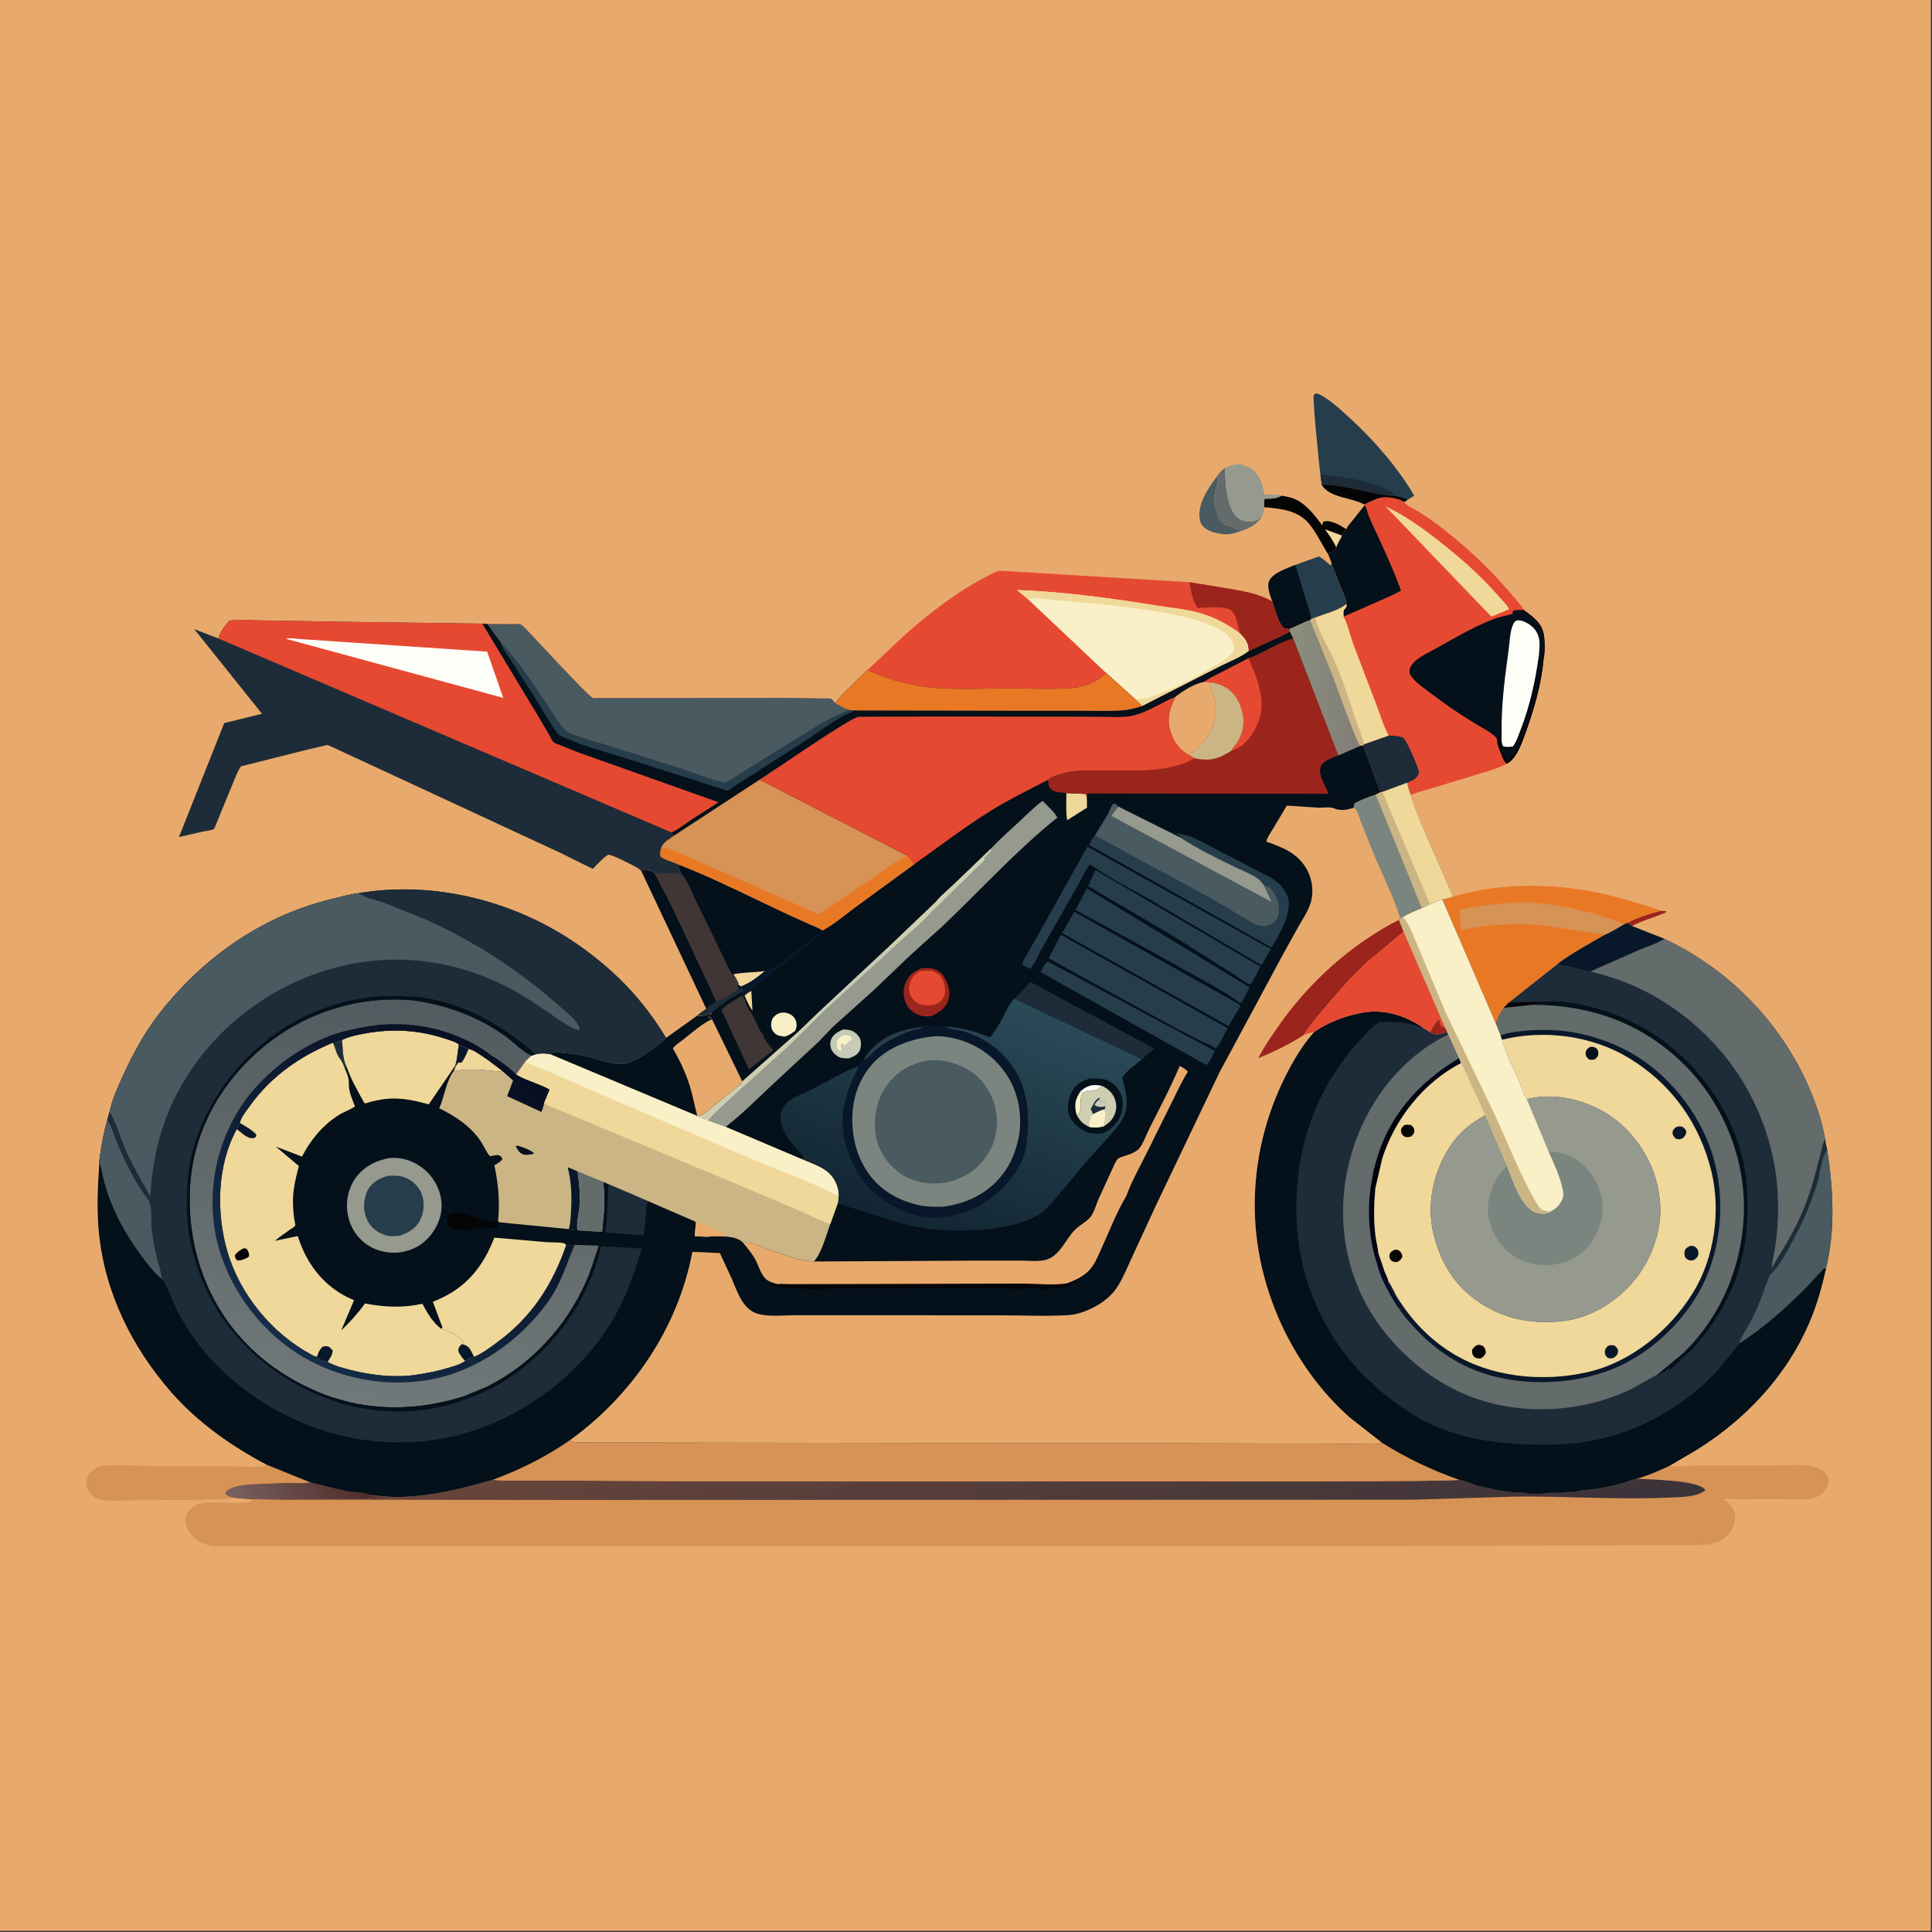 <?xml version="1.0" encoding="utf-8" ?>
<svg xmlns="http://www.w3.org/2000/svg" xmlns:xlink="http://www.w3.org/1999/xlink" width="500" height="500">
	<rect width="100%" height="100%" fill="#333333" stroke="none"/>
	<path fill="#E8AA6C" transform="scale(0.488 0.488)" d="M-0 -0L1024 0L1024 1024L-0 1024L0 -0Z"/>
	<path fill="#9B251C" transform="scale(0.488 0.488)" d="M880.606 483.021L883.718 483.25L883.5 483.848C877.744 486.502 870.901 488.028 865.482 491.16L862.974 489.448C868.321 486.455 874.716 484.629 880.606 483.021Z"/>
	<path fill="#4A5A61" transform="scale(0.488 0.488)" d="M645.413 252.57C646.702 255.615 644.429 259.627 644.064 262.853C643.657 266.441 645.299 273.684 647.59 276.443C648.699 277.778 650.22 278.464 651.787 279.114C653.832 279.961 656.295 280.267 658.013 281.693C654.677 282.877 651.285 283.766 647.722 283.157L647 283.025C644.651 282.641 642.617 282.206 640.5 281.042C638.584 279.99 636.978 278.47 636.45 276.287C634.399 267.816 640.77 258.898 645.413 252.57Z"/>
	<path fill="#636B6B" transform="scale(0.488 0.488)" d="M649.549 248.166C649.961 255.515 650.295 269.302 656.219 274.42C658.788 276.639 661.763 276.812 665.007 276.351C666.888 276.083 668.108 274.814 669.426 273.552C666.872 278.002 662.77 280.124 658.013 281.693C656.295 280.267 653.832 279.961 651.787 279.114C650.22 278.464 648.699 277.778 647.59 276.443C645.299 273.684 643.657 266.441 644.064 262.853C644.429 259.627 646.702 255.615 645.413 252.57C646.62 250.746 647.838 249.522 649.549 248.166Z"/>
	<path fill="#060506" transform="scale(0.488 0.488)" d="M679.709 262.828C682.123 263.333 684.777 263.767 687.025 264.795C692.838 267.455 697.546 273.619 701.25 278.66L701.673 276.75C703.713 275.849 706.38 276.743 708.345 277.51C710.376 278.302 712.216 279.53 714.042 280.704C712.979 281.73 712.174 282.632 711.411 283.9L711.632 284.531C710.614 286.407 709.295 288.377 708.68 290.414C707.834 292.156 705.95 292.97 704.338 293.913C700.992 288.639 698.023 282.173 693.998 277.5C688.007 270.544 679.07 269.764 670.609 269.005L670.343 268.757L670.566 264.5C673.687 264.477 676.436 264.621 679.268 263.077L679.709 262.828Z"/>
	<path fill="#F0D79A" transform="scale(0.488 0.488)" d="M708.68 290.414C707.129 286.928 704.904 283.815 702.706 280.718L711.411 283.9L711.632 284.531C710.614 286.407 709.295 288.377 708.68 290.414Z"/>
	<path fill="#04101A" transform="scale(0.488 0.488)" d="M340.126 461.974L341.25 461.14C343.348 461.504 345.441 461.654 347.11 463.098C356.134 479.22 363.7 496.509 371.611 513.219L376.652 523.887C377.684 526.166 378.683 529.06 380.125 531.08C378.008 532.11 376.349 533.514 374.559 535.009L340.126 461.974Z"/>
	<path fill="#96998E" transform="scale(0.488 0.488)" d="M649.549 248.166C653.034 246.488 656.411 245.602 660.231 246.928C663.88 248.194 666.65 250.827 668.269 254.298C669.448 256.826 670.051 259.588 670.613 262.307C673.353 262.382 677.134 262.063 679.709 262.828L679.268 263.077C676.436 264.621 673.687 264.477 670.566 264.5L670.343 268.757L670.609 269.005C670.322 270.563 670.13 272.117 669.426 273.552C668.108 274.814 666.888 276.083 665.007 276.351C661.763 276.812 658.788 276.639 656.219 274.42C650.295 269.302 649.961 255.515 649.549 248.166Z"/>
	<path fill="#263E4B" transform="scale(0.488 0.488)" d="M686.915 299.596L699.434 295.106C701.693 296.359 703.483 297.955 705.397 299.66L706.317 299.394L711.512 312.5C712.502 314.923 713.993 317.697 714.082 320.339C710.159 323.718 702.508 325.584 697.58 327.54L695.302 328.369L694.924 328.935C691.127 330.092 687.714 332.205 683.991 333.589L681.25 333.391C677.95 331.083 676.007 322.827 674.797 318.987C673.679 315.999 671.853 311.296 673.056 308.25C674.807 303.815 682.794 301.43 686.915 299.596Z"/>
	<path fill="#04101A" transform="scale(0.488 0.488)" d="M674.797 318.987C673.679 315.999 671.853 311.296 673.056 308.25C674.807 303.815 682.794 301.43 686.915 299.596L692.496 317.777C693.543 321.168 695.002 324.831 695.302 328.369L694.924 328.935C691.127 330.092 687.714 332.205 683.991 333.589L681.25 333.391C677.95 331.083 676.007 322.827 674.797 318.987Z"/>
	<path fill="#D79255" transform="scale(0.488 0.488)" d="M141.529 776.85L164.701 786.194L164.227 786.266C160.045 786.847 155.606 786.528 151.376 786.532L133.282 787.255C128.597 787.66 123.298 787.971 119.69 791.25L119.75 792.453C121.318 793.678 123.021 793.926 124.921 794.365L112.765 795.455C110.827 794.722 105.194 795.428 102.891 795.439L72.564 795.598C66.77 795.641 60.803 796 55.028 795.598C52.316 795.409 49.579 794.154 47.862 792C46.22 789.939 45.624 787.608 45.978 785C46.284 782.753 47.998 780.436 49.836 779.186L50.357 778.844C51.827 777.824 52.986 777.464 54.772 777.299C62.144 776.616 70.004 777.352 77.438 777.398L125.398 777.642C129.189 777.658 138.701 778.696 141.529 776.85Z"/>
	<path fill="#263E4B" transform="scale(0.488 0.488)" d="M700.259 251.865C699.619 247.12 696.009 211.564 696.684 209.75C696.843 209.322 697.228 209.016 697.5 208.649C699.018 208.585 700.234 209.354 701.5 210.108C706.82 213.275 711.858 218.04 716.414 222.226C729.053 233.838 741.28 248.037 750.037 262.869L746.318 265.205L744.605 266.21C741.932 264.35 735.946 263.313 732.725 263.886C729.645 264.435 726.415 266.164 723.58 267.486C716.746 263.634 705.382 264.142 700.962 257.073L700.259 251.865Z"/>
	<path fill="#1D2C38" transform="scale(0.488 0.488)" d="M700.259 251.865C701.172 251.6 701.289 251.461 702.246 251.693C705.074 252.379 708.134 252.445 711.018 252.887C717.714 253.915 724.483 255.165 730.858 257.5C734.774 258.935 737.697 259.952 740.471 263.207C742.281 263.702 744.893 264.017 746.318 265.205L744.605 266.21C741.932 264.35 735.946 263.313 732.725 263.886C729.645 264.435 726.415 266.164 723.58 267.486C716.746 263.634 705.382 264.142 700.962 257.073L700.259 251.865Z"/>
	<path fill="#060506" transform="scale(0.488 0.488)" d="M700.962 257.073C714.551 257.18 727.052 262.553 740.471 263.207C742.281 263.702 744.893 264.017 746.318 265.205L744.605 266.21C741.932 264.35 735.946 263.313 732.725 263.886C729.645 264.435 726.415 266.164 723.58 267.486C716.746 263.634 705.382 264.142 700.962 257.073Z"/>
	<path fill="#E97825" transform="scale(0.488 0.488)" d="M770.569 475.456C802.039 466.341 836.433 468.725 867.408 478.653C871.724 480.037 876.564 481.031 880.606 483.021C874.716 484.629 868.321 486.455 862.974 489.448L861.159 490.355C857.889 492.166 854.475 494.456 851.018 495.837C842.608 500.795 833.747 505.376 825.956 511.302L800.075 531.769L797.497 534.514C795.502 537.424 794.096 539.682 793.403 543.207L764.815 476.916C766.716 476.78 768.731 475.983 770.569 475.456Z"/>
	<path fill="#D79255" transform="scale(0.488 0.488)" d="M851.018 495.837L819.874 490.97C804.592 489.275 789.607 490.205 774.57 493.28L774.249 482.321C788.541 479.747 804.545 477.431 819.058 479.32C829.394 480.665 839.101 482.565 849.063 485.681C853.124 486.951 857.454 488.226 861.159 490.355C857.889 492.166 854.475 494.456 851.018 495.837Z"/>
	<path fill="#E64931" transform="scale(0.488 0.488)" d="M723.58 267.486C726.415 266.164 729.645 264.435 732.725 263.886C735.946 263.313 741.932 264.35 744.605 266.21C746.33 268.351 748.673 269.243 751 270.588C754.18 272.428 757.308 274.501 760.272 276.672C774.974 287.446 789.19 300.589 800.99 314.5C803.425 317.371 806.245 320.272 808.167 323.505C813.164 327.255 817.855 330.387 818.831 337C819.401 340.863 819.473 345.786 818.566 349.582C817.439 362.954 813.275 377.015 808.67 389.591C806.987 394.187 804.669 400.668 800.807 403.867L799.137 405.041C793.753 407.773 787.555 409.462 781.782 411.18L761.276 417.443C756.909 418.769 752.368 419.887 748.134 421.578C747.306 419.414 746.647 417.447 746.262 415.148L733.039 420.06L732.181 420.082L723.519 397.132C723.237 396.06 723.182 396.146 722.44 395.417L721.435 395.522L709.686 400.644L685.82 338.651L684.017 334.926L683.991 333.589C687.714 332.205 691.127 330.092 694.924 328.935L695.302 328.369L697.58 327.54C702.508 325.584 710.159 323.718 714.082 320.339C713.993 317.697 712.502 314.923 711.512 312.5L706.317 299.394C705.852 297.426 705.204 295.739 704.338 293.913C705.95 292.97 707.834 292.156 708.68 290.414C709.295 288.377 710.614 286.407 711.632 284.531L711.411 283.9C712.174 282.632 712.979 281.73 714.042 280.704C714.425 279.244 715.818 277.892 716.738 276.718L723.752 267.943L723.58 267.486Z"/>
	<path fill="#1D2C38" transform="scale(0.488 0.488)" d="M736.486 390.066C738.978 390.188 742.211 390.185 744.441 391.408C747.342 395.733 749.403 400.91 751.31 405.75C751.726 406.805 752.673 408.738 752.442 409.875C752.102 411.55 750.738 412.949 749.3 413.79L746.262 415.148L733.039 420.06L732.181 420.082L723.519 397.132C723.237 396.06 723.182 396.146 722.44 395.417L723.304 394.721L736.486 390.066Z"/>
	<path fill="#F0D79A" transform="scale(0.488 0.488)" d="M734.765 268.545C747.864 274.575 760.001 284.222 771.071 293.34C780.003 300.696 788.47 308.829 796.03 317.59C797.138 318.873 800.061 321.599 800.212 323.183L798.322 323.958L790.922 327.049L734.765 268.545Z"/>
	<path fill="#04101A" transform="scale(0.488 0.488)" d="M723.752 267.943C724.322 268.687 724.504 269.261 724.753 270.14C726.24 275.393 728.972 280.432 731.227 285.401C735.34 294.463 739.628 303.774 742.964 313.148C739.321 315.404 735.258 316.969 731.357 318.728L712.543 326.998C712.55 326.232 712.349 324.67 712.57 324C713.188 322.131 714.406 322.794 714.082 320.339C713.993 317.697 712.502 314.923 711.512 312.5L706.317 299.394C705.852 297.426 705.204 295.739 704.338 293.913C705.95 292.97 707.834 292.156 708.68 290.414C709.295 288.377 710.614 286.407 711.632 284.531L711.411 283.9C712.174 282.632 712.979 281.73 714.042 280.704C714.425 279.244 715.818 277.892 716.738 276.718L723.752 267.943Z"/>
	<path fill="#F0D79A" transform="scale(0.488 0.488)" d="M697.58 327.54C702.508 325.584 710.159 323.718 714.082 320.339C714.406 322.794 713.188 322.131 712.57 324C712.349 324.67 712.55 326.232 712.543 326.998C714.686 330.9 715.809 336.319 717.336 340.588L730.074 374.132C732.037 379.197 733.809 385.396 736.486 390.066L723.304 394.721L722.44 395.417L721.435 395.522L709.686 400.644L685.82 338.651L684.017 334.926L683.991 333.589C687.714 332.205 691.127 330.092 694.924 328.935L695.302 328.369L697.58 327.54Z"/>
	<path fill="#CCB584" transform="scale(0.488 0.488)" d="M695.302 328.369L697.58 327.54C699.439 335.472 704.429 343.099 707.725 350.546C711.864 359.899 714.939 369.731 718.223 379.408C719.946 384.481 722.067 389.506 723.304 394.721L722.44 395.417L721.435 395.522C719.376 393.893 708.979 364.003 707.112 359.229L694.924 328.935L695.302 328.369Z"/>
	<defs>
		<linearGradient id="gradient_0" gradientUnits="userSpaceOnUse" x1="720.254" y1="364.958" x2="684.246" y2="364.054">
			<stop offset="0" stop-color="#827E78"/>
			<stop offset="1" stop-color="#8A8F7D"/>
		</linearGradient>
	</defs>
	<path fill="url(#gradient_0)" transform="scale(0.488 0.488)" d="M683.991 333.589C687.714 332.205 691.127 330.092 694.924 328.935L707.112 359.229C708.979 364.003 719.376 393.893 721.435 395.522L709.686 400.644L685.82 338.651L684.017 334.926L683.991 333.589Z"/>
	<path fill="#04101A" transform="scale(0.488 0.488)" d="M793.936 391.936C792.165 388.913 785.301 385.612 782.137 383.658C773.59 378.381 765.674 372.988 757.693 366.853C754.136 364.119 749.95 361.381 747.658 357.432C747.405 355.828 747.4 354.834 748.212 353.379C750.491 349.291 756.847 346.497 760.798 344.292C770.824 338.694 781.176 332.568 791.863 328.407C795.338 327.054 798.73 326.549 802.25 325.548L802.149 324.25C803.264 323.142 806.528 323.55 808.167 323.505C813.164 327.255 817.855 330.387 818.831 337C819.401 340.863 819.473 345.786 818.566 349.582C817.439 362.954 813.275 377.015 808.67 389.591C806.987 394.187 804.669 400.668 800.807 403.867L799.137 405.041C797.445 403.415 796.755 401.504 795.936 399.342C794.907 396.626 794.001 394.926 793.936 391.936Z"/>
	<path fill="#060506" transform="scale(0.488 0.488)" d="M816.187 347.057C816.766 348.139 817.003 348.091 816.731 349.348L816.183 353.437C815.944 356.581 815.101 359.887 814.49 362.99C812.272 374.255 808.63 386.103 803.279 396.279C801.579 397.333 799.306 397.244 797.36 396.89L796.383 396.633C795.876 398.089 797.422 400.895 798.09 402.316L799.057 404.193C800.47 402.817 801.97 401.621 802.875 399.875C804.083 397.546 805.973 395.084 806.617 392.508C807.082 390.649 808.22 388.879 808.75 387L810.516 381.734C810.841 380.759 811.021 379.849 811.375 378.875L812.008 376.742C812.335 375.762 812.513 374.852 812.875 373.875L813.375 371.844C813.476 371.337 813.733 370.872 813.875 370.375C814.14 369.447 814.172 368.704 814.5 367.75C814.867 366.682 815.022 365.483 815.375 364.375C815.703 363.346 815.618 362.362 816 361.25L816.25 360L816.383 359.398C816.554 358.542 816.48 358.884 816.555 357.914C816.7 356.019 816.464 358.317 817 356.25C817.202 355.472 817.307 354.559 817.5 353.75C817.876 352.174 817.025 350.963 818 349.5L818.125 346.125C818.782 346.897 818.413 348.542 818.566 349.582C817.439 362.954 813.275 377.015 808.67 389.591C806.987 394.187 804.669 400.668 800.807 403.867L799.137 405.041C797.445 403.415 796.755 401.504 795.936 399.342C794.907 396.626 794.001 394.926 793.936 391.936L796.335 388.471C796.369 390.595 795.973 393.94 797.106 395.75C798.737 396.335 800.549 396.048 802.25 395.941C804.086 393.755 805.134 390.373 806.173 387.714C811.376 374.402 814.249 361.174 816.187 347.057Z"/>
	<path fill="#FEFEF8" transform="scale(0.488 0.488)" d="M796.335 388.471C796.157 373.567 798.075 359.047 800.101 344.317C800.624 340.511 800.786 333.691 802.862 330.438C803.466 329.491 803.851 329.08 805 328.987C807.639 328.772 811.456 331.109 813.176 332.949C817.26 337.319 816.489 341.508 816.187 347.057C814.249 361.174 811.376 374.402 806.173 387.714C805.134 390.373 804.086 393.755 802.25 395.941C800.549 396.048 798.737 396.335 797.106 395.75C795.973 393.94 796.369 390.595 796.335 388.471Z"/>
	<path fill="#1D2C38" transform="scale(0.488 0.488)" d="M115.772 338.581C116.807 335.022 119.025 332.027 121.474 329.303C125.185 328.1 131.868 328.972 135.892 328.984L189.143 329.842L255.817 330.749L285.264 379.543L291.034 389.273C291.786 390.563 292.64 392.604 293.604 393.692C293.871 393.993 295.483 394.516 295.896 394.695L306.298 398.865L381.091 425.465L365.791 435.288C362.697 437.398 359.548 439.934 356.146 441.482C356.346 442.336 356.569 442.733 357.138 443.399C354.472 445.367 351.072 447.028 350.496 450.497C350.15 451.951 350.052 452.741 350.349 454.25C353.357 456.368 357.109 457.046 360.382 458.677L359.75 459.516C360.239 460.968 360.573 462.334 361.495 463.574L347.11 463.098C345.441 461.654 343.348 461.504 341.25 461.14L340.126 461.974C339.567 461.273 338.76 460.717 337.998 460.25C335.898 458.964 324.612 453.177 322.762 453.292C321.444 453.374 316.328 458.778 315.317 459.767C315.002 460.076 314.812 460.649 314.374 460.695C313.922 460.742 299.439 453.351 297.507 452.444L215.375 414.33L175.626 395.913C175.167 395.727 174.167 395.218 173.717 395.161C173.104 395.085 171.839 395.529 171.158 395.669L162.705 397.626L127.797 406.404C125.703 409.387 124.405 413.346 122.974 416.69L113.592 439.586C111.666 440.477 109.086 440.693 107 441.144L94.897 443.933L118.908 383.464L138.959 378.55L103.013 333.648L115.772 338.581Z"/>
	<path fill="#E64931" transform="scale(0.488 0.488)" d="M115.772 338.581C116.807 335.022 119.025 332.027 121.474 329.303C125.185 328.1 131.868 328.972 135.892 328.984L189.143 329.842L255.817 330.749L285.264 379.543L291.034 389.273C291.786 390.563 292.64 392.604 293.604 393.692C293.871 393.993 295.483 394.516 295.896 394.695L306.298 398.865L381.091 425.465L365.791 435.288C362.697 437.398 359.548 439.934 356.146 441.482L115.772 338.581Z"/>
	<path fill="#FEFEF8" transform="scale(0.488 0.488)" d="M151.501 338.75C154.214 338.198 157.276 338.8 160.024 338.964L179.772 340.296L258.352 345.599L266.881 370.094L151.501 338.75Z"/>
	<path fill="#E64931" transform="scale(0.488 0.488)" d="M460.03 355.341L481.037 335.646C493.934 324.391 508.21 313.364 523.519 305.59C525.782 304.441 528.595 302.524 531.204 302.733L630.665 308.744L650.716 312.015C658.952 313.419 667.47 314.74 674.797 318.987C676.007 322.827 677.95 331.083 681.25 333.391L683.991 333.589L684.017 334.926L685.82 338.651C677.427 340.837 670.304 346.396 662.092 349.107L646.901 356.985C644.181 358.416 641.082 359.68 638.701 361.62C633.081 362.767 627.85 366.104 623.358 369.576C615.845 372.662 607.973 378.146 600.099 379.7C595.361 380.635 589.995 380.214 585.171 380.2L559.805 380.11L494.654 380.027L455.368 380.185C451.273 380.311 409.791 409.234 402.883 413.47L357.138 443.399C356.569 442.733 356.346 442.336 356.146 441.482C359.548 439.934 362.697 437.398 365.791 435.288L381.091 425.465L306.298 398.865L295.896 394.695C295.483 394.516 293.871 393.993 293.604 393.692C292.64 392.604 291.786 390.563 291.034 389.273L285.264 379.543L255.817 330.749L258.527 330.957L272.136 331.018C272.966 331.021 275.334 330.777 275.947 331.034C277.256 331.585 279.422 334.168 280.484 335.245C283.902 338.712 312.376 369.777 314.485 370.176C315.374 370.344 316.698 370.207 317.624 370.216L418.734 370.139L436.719 370.411C437.582 370.442 440.103 370.275 440.75 370.574C441.258 370.81 441.557 371.352 441.947 371.754L443.067 372.962C444.565 370.443 446.67 368.451 448.683 366.342L460.03 355.341Z"/>
	<path fill="#9B251C" transform="scale(0.488 0.488)" d="M630.665 308.744L650.716 312.015C658.952 313.419 667.47 314.74 674.797 318.987C676.007 322.827 677.95 331.083 681.25 333.391L683.991 333.589L684.017 334.926C680.571 337.153 676.726 338.663 673.002 340.359L662.146 345.339C661.9 340.715 660.615 339.094 657.463 335.849C656.895 332.803 655.555 326.495 653.471 324.195C650.492 320.907 639.288 322.288 635.156 322.458C632.502 318.766 631.571 313.164 630.665 308.744Z"/>
	<path fill="#F9F0C7" transform="scale(0.488 0.488)" d="M545.058 317.679L539.323 312.899C564.339 313.886 589.071 317.195 613.745 321.205C621.508 322.467 630.055 323.142 637.537 325.501C644.489 327.693 651.7 331.384 657.463 335.849C660.615 339.094 661.9 340.715 662.146 345.339C657.898 348.615 652.193 350.799 647.383 353.191L605.742 374.437L601.92 370.741L586.542 356.852L545.058 317.679Z"/>
	<path fill="#F0D79A" transform="scale(0.488 0.488)" d="M645.569 352.363L647.383 353.191L605.742 374.437L601.92 370.741L603.203 370.787C607.185 370.946 610.824 369.416 614.5 368.044C625.177 364.06 635.755 358.143 645.569 352.363Z"/>
	<path fill="#F0D79A" transform="scale(0.488 0.488)" d="M545.058 317.679L539.323 312.899C564.339 313.886 589.071 317.195 613.745 321.205C621.508 322.467 630.055 323.142 637.537 325.501C644.489 327.693 651.7 331.384 657.463 335.849C660.615 339.094 661.9 340.715 662.146 345.339C657.898 348.615 652.193 350.799 647.383 353.191L645.569 352.363C647.987 351.061 652.527 348.038 653.96 345.692C654.734 344.426 654.53 342.712 654.023 341.408C652.025 336.268 646.924 333.682 642.174 331.627C636.153 329.021 629.638 327.375 623.22 326.094C601.853 321.827 579.917 319.859 558.217 318.137C554.627 317.853 548.299 316.385 545.058 317.679Z"/>
	<path fill="#04101A" transform="scale(0.488 0.488)" d="M255.817 330.749L258.527 330.957L263.823 338.185C264.272 338.823 265.514 340.194 265.714 340.904C274.754 350.207 282.274 361.881 289.495 372.678C292.521 377.203 295.59 382.711 299.337 386.65C300.974 388.371 302.525 388.98 304.703 389.798C310.238 391.878 316.156 393.315 321.803 395.1L359.5 407.02C367.511 409.521 376.188 413.392 384.358 414.958C389.183 412.817 393.672 409.441 398.162 406.666L433.123 385.032C438.158 382.208 443.436 379.029 448.877 377.131L450.13 376.529C447.504 375.709 445.382 374.396 443.067 372.962C444.565 370.443 446.67 368.451 448.683 366.342L460.03 355.341C469.512 359.616 478.701 362.462 489 363.997C503.883 366.217 520.199 365.027 535.268 365.026C546.287 365.026 557.83 365.78 568.783 364.799C571.345 364.569 573.852 364.156 576.272 363.25C579.858 361.907 583.939 359.709 586.542 356.852L601.92 370.741L605.742 374.437L647.383 353.191C652.193 350.799 657.898 348.615 662.146 345.339L673.002 340.359C676.726 338.663 680.571 337.153 684.017 334.926L685.82 338.651C677.427 340.837 670.304 346.396 662.092 349.107L646.901 356.985C644.181 358.416 641.082 359.68 638.701 361.62C633.081 362.767 627.85 366.104 623.358 369.576C615.845 372.662 607.973 378.146 600.099 379.7C595.361 380.635 589.995 380.214 585.171 380.2L559.805 380.11L494.654 380.027L455.368 380.185C451.273 380.311 409.791 409.234 402.883 413.47L357.138 443.399C356.569 442.733 356.346 442.336 356.146 441.482C359.548 439.934 362.697 437.398 365.791 435.288L381.091 425.465L306.298 398.865L295.896 394.695C295.483 394.516 293.871 393.993 293.604 393.692C292.64 392.604 291.786 390.563 291.034 389.273L285.264 379.543L255.817 330.749Z"/>
	<path fill="#263E4B" transform="scale(0.488 0.488)" d="M265.714 340.904C274.754 350.207 282.274 361.881 289.495 372.678C292.521 377.203 295.59 382.711 299.337 386.65C300.974 388.371 302.525 388.98 304.703 389.798C310.238 391.878 316.156 393.315 321.803 395.1L359.5 407.02C367.511 409.521 376.188 413.392 384.358 414.958C389.183 412.817 393.672 409.441 398.162 406.666L433.123 385.032C438.158 382.208 443.436 379.029 448.877 377.131L450.13 376.529L452.865 376.786C452.122 377.363 451.535 377.745 450.659 378.109C442.766 381.39 435.056 387.771 427.836 392.386L385.776 419.316L334.044 402.856C321.556 398.8 307.883 395.491 296.143 389.621C291.356 383.099 287.364 375.723 282.997 368.888L270.759 349.971C268.888 346.987 266.606 344.363 265.714 340.904Z"/>
	<path fill="#E97825" transform="scale(0.488 0.488)" d="M460.03 355.341C469.512 359.616 478.701 362.462 489 363.997C503.883 366.217 520.199 365.027 535.268 365.026C546.287 365.026 557.83 365.78 568.783 364.799C571.345 364.569 573.852 364.156 576.272 363.25C579.858 361.907 583.939 359.709 586.542 356.852L601.92 370.741L605.742 374.437C602.238 375.575 599.034 376.434 595.336 376.725C588.423 377.271 581.298 376.946 574.364 376.947L537.387 376.933L452.865 376.786L450.13 376.529C447.504 375.709 445.382 374.396 443.067 372.962C444.565 370.443 446.67 368.451 448.683 366.342L460.03 355.341Z"/>
	<path fill="#4A5A61" transform="scale(0.488 0.488)" d="M258.527 330.957L272.136 331.018C272.966 331.021 275.334 330.777 275.947 331.034C277.256 331.585 279.422 334.168 280.484 335.245C283.902 338.712 312.376 369.777 314.485 370.176C315.374 370.344 316.698 370.207 317.624 370.216L418.734 370.139L436.719 370.411C437.582 370.442 440.103 370.275 440.75 370.574C441.258 370.81 441.557 371.352 441.947 371.754L443.067 372.962C445.382 374.396 447.504 375.709 450.13 376.529L448.877 377.131C443.436 379.029 438.158 382.208 433.123 385.032L398.162 406.666C393.672 409.441 389.183 412.817 384.358 414.958C376.188 413.392 367.511 409.521 359.5 407.02L321.803 395.1C316.156 393.315 310.238 391.878 304.703 389.798C302.525 388.98 300.974 388.371 299.337 386.65C295.59 382.711 292.521 377.203 289.495 372.678C282.274 361.881 274.754 350.207 265.714 340.904C265.514 340.194 264.272 338.823 263.823 338.185L258.527 330.957Z"/>
	<path fill="#D79255" transform="scale(0.488 0.488)" d="M302.071 763.887C304.125 764.974 305.712 764.962 307.977 764.976L643.559 765.463L699.378 765.62L721.977 765.807C724.748 765.818 729.127 766.304 731.685 765.403C732.136 765.244 732.229 765.113 732.539 764.828C745.692 773.11 759.313 779.616 773.986 784.753C777.49 785.282 781.061 787.379 784.66 788.146L788.683 788.971L790.25 789.211L791.25 789.633C792.968 789.933 794.87 790.534 796.581 790.656L797.75 790.745C799.142 791.045 800.403 790.996 801.75 791.245C804.099 791.679 806.501 791.314 808.75 791.745C812.752 792.511 816.338 792.358 820.357 791.793C823.778 791.312 827.152 791.961 830.645 791.323C832.713 790.944 834.605 791.55 836.719 790.805C837.517 790.524 838.065 790.337 838.916 790.292C846.048 789.919 854.242 788.271 861.152 786.353C863.175 785.792 865.081 784.766 867.102 784.315L867.877 784.152C873.882 782.616 879.81 779.866 885.431 777.3L885.888 777.381C890.049 778.063 895.4 777.183 899.727 777.161L940.933 777.153C947.373 777.162 955.176 776.292 961.438 777.676C963.83 778.205 967.07 779.791 968.549 781.798C969.7 783.358 969.786 785.398 969.432 787.25C968.987 789.573 966.986 791.922 964.981 793.106L964 793.594L963.509 793.844C958.902 796.004 950.237 794.976 945.062 794.978L913.753 794.995C915.849 796.473 917.751 797.673 918.987 800L919.296 800.572C920.622 803.202 920.279 806.504 919.271 809.183C917.764 813.189 914.742 816.147 910.822 817.811C907.557 819.197 903.732 819.276 900.229 819.349L836.25 819.604L693.35 819.99L331.253 819.984L189.766 819.992L141.949 820.009L122.802 820.004C118.287 820.001 113.041 820.506 108.75 818.905C104.892 817.465 100.938 814.283 99.284 810.472C98.382 808.392 97.998 805.591 98.877 803.44C100.046 800.577 102.537 798.714 105.363 797.69C107.406 796.949 109.53 796.869 111.68 796.773C115.713 796.862 131.117 797.777 133.91 796L132.847 795.037L124.921 794.365C123.021 793.926 121.318 793.678 119.75 792.453L119.69 791.25C123.298 787.971 128.597 787.66 133.282 787.255L151.376 786.532C155.606 786.528 160.045 786.847 164.227 786.266L164.701 786.194C171.494 787.704 178.127 789.775 185 790.962C188.26 791.526 193.782 791.535 196.644 792.91C201.13 793.274 205.754 793.904 210.25 793.896C227.538 793.865 244.934 789.577 261.425 784.727C275.738 779.497 289.559 772.562 302.071 763.887Z"/>
	<defs>
		<linearGradient id="gradient_1" gradientUnits="userSpaceOnUse" x1="571.124" y1="851.402" x2="549.548" y2="733.037">
			<stop offset="0" stop-color="#3A333A"/>
			<stop offset="1" stop-color="#67443B"/>
		</linearGradient>
	</defs>
	<path fill="url(#gradient_1)" transform="scale(0.488 0.488)" d="M773.986 784.753C777.49 785.282 781.061 787.379 784.66 788.146L788.683 788.971L790.25 789.211L791.25 789.633C792.968 789.933 794.87 790.534 796.581 790.656L797.75 790.745C799.142 791.045 800.403 790.996 801.75 791.245C804.099 791.679 806.501 791.314 808.75 791.745C812.752 792.511 816.338 792.358 820.357 791.793C823.778 791.312 827.152 791.961 830.645 791.323C832.713 790.944 834.605 791.55 836.719 790.805C837.517 790.524 838.065 790.337 838.916 790.292C846.048 789.919 854.242 788.271 861.152 786.353C863.175 785.792 865.081 784.766 867.102 784.315L867.877 784.152C875.225 784.764 899.532 784.798 904.048 789.778L904.377 790.25C900.034 794.117 890.533 793.951 885.027 794.204C858.073 795.443 830.956 793.425 803.971 793.669L749.503 795.325L604.756 795.377L303.09 795.46L154.962 795.32L132.847 795.037L124.921 794.365C123.021 793.926 121.318 793.678 119.75 792.453L119.69 791.25C123.298 787.971 128.597 787.66 133.282 787.255L151.376 786.532C155.606 786.528 160.045 786.847 164.227 786.266L164.701 786.194C171.494 787.704 178.127 789.775 185 790.962C188.26 791.526 193.782 791.535 196.644 792.91C201.13 793.274 205.754 793.904 210.25 793.896C227.538 793.865 244.934 789.577 261.425 784.727C265.756 785.354 270.267 785.097 274.639 785.113L297.432 785.19L373.19 785.568L628.461 785.642C642.437 785.567 772.226 785.855 773.986 784.753Z"/>
	<defs>
		<linearGradient id="gradient_2" gradientUnits="userSpaceOnUse" x1="193.829" y1="776.422" x2="128.87" y2="808.466">
			<stop offset="0" stop-color="#4A2825"/>
			<stop offset="1" stop-color="#7A615F"/>
		</linearGradient>
	</defs>
	<path fill="url(#gradient_2)" transform="scale(0.488 0.488)" d="M164.701 786.194C171.494 787.704 178.127 789.775 185 790.962C188.26 791.526 193.782 791.535 196.644 792.91L196.361 793.407L197.266 793.493C197.939 793.559 198.48 793.666 199.142 793.818C200.34 794.094 201.53 794.093 202.752 794.125C201.13 794.67 197.491 794.502 195.75 794.255L195 794.756L170.79 794.907C166.059 794.891 159.428 794.061 154.962 795.32L132.847 795.037L124.921 794.365C123.021 793.926 121.318 793.678 119.75 792.453L119.69 791.25C123.298 787.971 128.597 787.66 133.282 787.255L151.376 786.532C155.606 786.528 160.045 786.847 164.227 786.266L164.701 786.194Z"/>
	<path fill="#D79255" transform="scale(0.488 0.488)" d="M302.071 763.887C304.125 764.974 305.712 764.962 307.977 764.976L643.559 765.463L699.378 765.62L721.977 765.807C724.748 765.818 729.127 766.304 731.685 765.403C732.136 765.244 732.229 765.113 732.539 764.828C745.692 773.11 759.313 779.616 773.986 784.753C772.226 785.855 642.437 785.567 628.461 785.642L373.19 785.568L297.432 785.19L274.639 785.113C270.267 785.097 265.756 785.354 261.425 784.727C275.738 779.497 289.559 772.562 302.071 763.887Z"/>
	<path fill="#1D2C38" transform="scale(0.488 0.488)" d="M758.24 479.55L764.815 476.916L793.403 543.207C794.096 539.682 795.502 537.424 797.497 534.514L800.075 531.769L825.956 511.302C833.747 505.376 842.608 500.795 851.018 495.837C854.475 494.456 857.889 492.166 861.159 490.355L862.974 489.448L865.482 491.16L882.578 497.873C919.685 515.224 948.763 546.775 962.805 585.304C964.992 591.305 966.887 597.694 967.868 604.011L969.033 609.884C972.22 630.493 973.43 652.555 968.286 672.96C966.06 682.913 963.335 692.624 959.25 701.993C947.117 729.82 926.075 752.205 900.607 768.36L885.431 777.3C879.81 779.866 873.882 782.616 867.877 784.152L867.102 784.315C865.081 784.766 863.175 785.792 861.152 786.353C854.242 788.271 846.048 789.919 838.916 790.292C838.065 790.337 837.517 790.524 836.719 790.805C834.605 791.55 832.713 790.944 830.645 791.323C827.152 791.961 823.778 791.312 820.357 791.793C816.338 792.358 812.752 792.511 808.75 791.745C806.501 791.314 804.099 791.679 801.75 791.245C800.403 790.996 799.142 791.045 797.75 790.745L796.581 790.656C794.87 790.534 792.968 789.933 791.25 789.633L790.25 789.211L788.683 788.971L784.66 788.146C781.061 787.379 777.49 785.282 773.986 784.753C759.313 779.616 745.692 773.11 732.539 764.828L715.748 751.674C686.334 725.539 667.853 686.377 665.647 647.244C664.163 620.928 669.831 594.405 681.639 570.873C685.861 562.458 690.642 554.317 696.918 547.266C704.514 541.964 713.477 538.665 722.562 537.027C734.111 534.945 745.513 538.6 754.958 545.197L758.538 547.393C760.595 548.601 762.09 548.778 764.463 548.116L766.931 547.29L767.398 547.183L766.292 545.046L744.293 494.163L741.799 487.859L742.582 486.925L744.036 486.175C747.101 484.319 750.723 482.992 754.005 481.528L758.24 479.55Z"/>
	<path fill="#060506" transform="scale(0.488 0.488)" d="M800.075 531.769L820.706 531.064L820.242 531.155C818.266 531.527 816.363 531.584 814.357 531.607L814.25 532C816.212 531.797 818.032 531.737 820 531.878L820.25 532.267C817.871 532.31 814.931 532.029 812.705 532.89L797.497 534.514L800.075 531.769Z"/>
	<path fill="#04101A" transform="scale(0.488 0.488)" d="M820.706 531.064C827.184 530.745 833.284 531.755 839.586 533.069C858.307 536.973 876.095 545.821 890.322 558.65C910.498 576.843 925.247 603.637 926.54 631.089C927.068 642.283 926.656 653.756 924.352 664.75C920.265 684.249 910.368 701.34 897.007 715.909L884.75 727.191C884.75 726.128 885.189 726.011 885.875 725.247C885.118 725.44 884.919 725.396 884.347 725.95C883.046 727.21 880.885 728.873 879.062 728.836L892.797 717.465C913.527 697.204 924.685 669.358 924.833 640.5C924.975 612.585 913.086 584.416 893.327 564.743C871.149 542.663 843.647 532.946 812.705 532.89C814.931 532.029 817.871 532.31 820.25 532.267L820 531.878C818.032 531.737 816.212 531.797 814.25 532L814.357 531.607C816.363 531.584 818.266 531.527 820.242 531.155L820.706 531.064Z"/>
	<path fill="#4A5A61" transform="scale(0.488 0.488)" d="M969.033 609.884C972.22 630.493 973.43 652.555 968.286 672.96L967.491 672.521L958.764 681.969C947.569 693.323 936.005 703.743 922.587 712.43C922.32 710.327 926.434 704.659 927.477 702.704C930.162 697.671 932.478 692.452 934.49 687.117C935.888 683.411 936.962 679.571 938.716 676.013C942.985 672.178 946.448 665.988 949.193 660.977C953.811 652.544 958.06 643.988 961.25 634.899C962.388 631.656 963.533 628.334 964.39 625.006C965.455 620.876 966.232 612.646 969.033 609.884Z"/>
	<path fill="#636B6B" transform="scale(0.488 0.488)" d="M861.159 490.355L862.974 489.448L865.482 491.16L882.578 497.873C919.685 515.224 948.763 546.775 962.805 585.304C964.992 591.305 966.887 597.694 967.868 604.011C966.745 606.065 966.388 608.375 965.798 610.619L962.69 622.594C961.247 628.099 959.48 633.441 957.457 638.759C954.653 646.133 950.965 653.284 946.996 660.094C944.585 664.233 941.811 668.241 939.657 672.514C939.675 669.633 940.539 666.575 941.032 663.731C941.76 659.525 942.245 655.274 942.573 651.018C944.65 624.086 938.85 598.453 925.187 575.14C912.001 552.641 891.17 534.059 867.436 523.255C859.705 519.737 851.61 517.305 843.405 515.177C840.38 515.007 837.254 513.91 834.311 513.194C831.531 512.518 828.691 512.123 825.956 511.302C833.747 505.376 842.608 500.795 851.018 495.837C854.475 494.456 857.889 492.166 861.159 490.355Z"/>
	<path fill="#09172A" transform="scale(0.488 0.488)" d="M861.159 490.355L862.974 489.448L865.482 491.16L882.578 497.873C878.686 500.458 873.821 501.831 869.522 503.654L843.405 515.177C840.38 515.007 837.254 513.91 834.311 513.194C831.531 512.518 828.691 512.123 825.956 511.302C833.747 505.376 842.608 500.795 851.018 495.837C854.475 494.456 857.889 492.166 861.159 490.355Z"/>
	<path fill="#636B6B" transform="scale(0.488 0.488)" d="M812.705 532.89C843.647 532.946 871.149 542.663 893.327 564.743C913.086 584.416 924.975 612.585 924.833 640.5C924.685 669.358 913.527 697.204 892.797 717.465L879.062 728.836L865.103 736.661C840.08 748.757 809.052 750.857 782.747 741.709C757.223 732.833 734.145 711.932 722.44 687.618C710.035 661.849 709.207 632.958 718.571 606.111C727.107 581.636 744.618 559.937 768.113 548.56L773.858 561.137L774.906 563.769C755.085 573.927 739.839 593.249 733.085 614.25L729.409 630.097C728.626 638.68 728.387 646.626 729.427 655.21C729.806 658.33 730.729 661.419 730.988 664.526L734.357 674.503C734.838 675.752 736.274 678.318 736.302 679.548C738.287 682.309 739.53 685.784 741.404 688.704C748.821 700.263 757.595 709.597 769.213 717.009C790.235 730.42 817.963 733.155 841.987 727.645C865.165 722.329 885.606 705.411 897.926 685.378C909.156 667.12 912.623 642.376 907.66 621.58C901.511 595.812 886.339 574.642 863.571 560.947C843.95 549.144 818.597 545.929 796.492 551.428L795.748 549.099L793.403 543.207C794.096 539.682 795.502 537.424 797.497 534.514L812.705 532.89Z"/>
	<defs>
		<linearGradient id="gradient_3" gradientUnits="userSpaceOnUse" x1="728.649" y1="617.724" x2="766.405" y2="630.927">
			<stop offset="0" stop-color="#000108"/>
			<stop offset="1" stop-color="#040D2E"/>
		</linearGradient>
	</defs>
	<path fill="url(#gradient_3)" transform="scale(0.488 0.488)" d="M727.987 623.775C728.123 621.781 728.783 619.72 729.277 617.783C735.667 592.679 751.906 574.143 773.858 561.137L774.906 563.769C755.085 573.927 739.839 593.249 733.085 614.25L729.409 630.097C728.626 638.68 728.387 646.626 729.427 655.21C729.806 658.33 730.729 661.419 730.988 664.526L734.357 674.503C734.838 675.752 736.274 678.318 736.302 679.548C736.282 682.451 737.975 683.769 738.92 686.354C739.336 687.492 739.431 687.184 740 688L740.911 689.75C741.876 691.645 743.373 693.212 744.427 695.089C743.456 694.606 742.572 694.015 741.659 693.431C740.823 692.79 739.799 690.689 739.205 689.74C735.493 683.809 731.848 676.907 730.243 670.063C725.487 655.638 724.723 638.591 727.987 623.775Z"/>
	<path fill="#09172A" transform="scale(0.488 0.488)" d="M795.748 549.099C800.462 547.379 805.768 546.862 810.75 546.486C827.981 545.183 843.41 548.063 859.046 555.308C880.716 565.349 898.539 585.826 906.752 608.125C915.171 630.986 914.007 658.363 903.529 680.374C893.629 701.172 873.389 719.869 851.576 727.421C828.264 735.492 799.132 735.147 776.739 724.25C766.129 719.087 756.773 711.565 748.931 702.795C746.337 699.894 743.597 696.823 741.659 693.431C742.572 694.015 743.456 694.606 744.427 695.089C743.373 693.212 741.876 691.645 740.911 689.75L740 688C739.431 687.184 739.336 687.492 738.92 686.354C737.975 683.769 736.282 682.451 736.302 679.548C738.287 682.309 739.53 685.784 741.404 688.704C748.821 700.263 757.595 709.597 769.213 717.009C790.235 730.42 817.963 733.155 841.987 727.645C865.165 722.329 885.606 705.411 897.926 685.378C909.156 667.12 912.623 642.376 907.66 621.58C901.511 595.812 886.339 574.642 863.571 560.947C843.95 549.144 818.597 545.929 796.492 551.428L795.748 549.099Z"/>
	<path fill="#04101A" transform="scale(0.488 0.488)" d="M696.918 547.266C704.514 541.964 713.477 538.665 722.562 537.027C734.111 534.945 745.513 538.6 754.958 545.197L751.009 543.966C745.056 541.818 739.063 541.985 732.83 541.998C729.596 542.004 725.243 547.29 723.162 549.482C697.806 576.19 686.462 608.908 687.521 645.5C688.465 678.111 702.438 710.123 726.378 732.445C736.11 741.519 746.67 749.597 758.784 755.277C779.929 765.191 804.621 766.746 827.6 765.923C859.105 764.795 889.452 749.761 910.795 726.889L922 713.083L922.587 712.43C936.005 703.743 947.569 693.323 958.764 681.969L967.491 672.521L968.286 672.96C966.06 682.913 963.335 692.624 959.25 701.993C947.117 729.82 926.075 752.205 900.607 768.36L885.431 777.3C879.81 779.866 873.882 782.616 867.877 784.152L867.102 784.315C865.081 784.766 863.175 785.792 861.152 786.353C854.242 788.271 846.048 789.919 838.916 790.292C838.065 790.337 837.517 790.524 836.719 790.805C834.605 791.55 832.713 790.944 830.645 791.323C827.152 791.961 823.778 791.312 820.357 791.793C816.338 792.358 812.752 792.511 808.75 791.745C806.501 791.314 804.099 791.679 801.75 791.245C800.403 790.996 799.142 791.045 797.75 790.745L796.581 790.656C794.87 790.534 792.968 789.933 791.25 789.633L790.25 789.211L788.683 788.971L784.66 788.146C781.061 787.379 777.49 785.282 773.986 784.753C759.313 779.616 745.692 773.11 732.539 764.828L715.748 751.674C686.334 725.539 667.853 686.377 665.647 647.244C664.163 620.928 669.831 594.405 681.639 570.873C685.861 562.458 690.642 554.317 696.918 547.266Z"/>
	<path fill="#F0D79A" transform="scale(0.488 0.488)" d="M796.492 551.428C818.597 545.929 843.95 549.144 863.571 560.947C886.339 574.642 901.511 595.812 907.66 621.58C912.623 642.376 909.156 667.12 897.926 685.378C885.606 705.411 865.165 722.329 841.987 727.645C817.963 733.155 790.235 730.42 769.213 717.009C757.595 709.597 748.821 700.263 741.404 688.704C739.53 685.784 738.287 682.309 736.302 679.548C736.274 678.318 734.838 675.752 734.357 674.503L730.988 664.526C730.729 661.419 729.806 658.33 729.427 655.21C728.387 646.626 728.626 638.68 729.409 630.097L733.085 614.25C739.839 593.249 755.085 573.927 774.906 563.769C776.86 566.838 778.256 570.464 779.782 573.774L787.796 591.389C779.67 595.75 773.486 600.928 768.503 608.75C760.152 621.859 756.502 638.797 760.179 654.063C763.298 667.017 769.302 678.606 779.777 687.16C793.947 698.732 810.5 702.581 828.53 700.628C843.854 698.968 857.958 690.041 867.451 678.108C876.512 666.717 882.001 650.573 880.18 635.977L879.476 631C876.611 615.457 866.753 600.199 853.56 591.504C841.741 583.714 825.921 579.518 811.902 582.438L809.678 582.95C808.089 581.187 807.004 576.721 806.055 574.444C802.987 567.085 798.489 559.072 796.492 551.428Z"/>
	<path fill="#060506" transform="scale(0.488 0.488)" d="M739.573 662.75C740.504 662.663 741.067 662.873 741.954 663.127C743.242 664.499 743.455 664.57 743.693 666.527C742.876 668.058 742.737 668.271 741.25 669.146L740.625 669.298C739.381 669.422 738.624 669.037 737.637 668.361C736.976 667.192 736.623 666.664 736.947 665.25C737.251 663.924 738.51 663.357 739.573 662.75Z"/>
	<path fill="#04101A" transform="scale(0.488 0.488)" d="M843.103 555.25L843.448 555.181C845.28 555.073 845.5 555.218 846.956 556.25C847.354 557.083 847.678 557.671 847.625 558.617C847.523 560.433 847.015 560.624 845.75 561.83C844.663 562.098 843.857 562.04 842.75 561.915C841.581 560.711 840.627 559.887 840.952 558C841.21 556.51 842 556.129 843.103 555.25Z"/>
	<path fill="#060506" transform="scale(0.488 0.488)" d="M744.664 596.75C745.859 596.309 747.01 596.496 748.25 596.592C749.364 597.678 750.019 598.027 750.049 599.75C750.073 601.108 749.171 601.873 748.301 602.75C746.98 603.014 745.704 603.44 744.5 602.496C743.504 601.715 742.934 600.804 742.986 599.5C743.038 598.174 743.809 597.608 744.664 596.75Z"/>
	<path fill="#09172A" transform="scale(0.488 0.488)" d="M852.758 713.75C854.179 713.194 854.808 713.315 856.25 713.592C857.355 714.677 858.263 715.257 858.054 717C857.865 718.573 856.859 719.196 855.75 720.112C854.214 720.482 853.99 720.53 852.5 720.04C851.598 719.08 851.074 718.382 851.081 717C851.088 715.56 851.844 714.729 852.758 713.75Z"/>
	<path fill="#09172A" transform="scale(0.488 0.488)" d="M888.826 597.75C890.022 597.324 890.742 597.314 892 597.449C893.542 598.426 893.625 598.573 894.363 600.25C893.938 602.051 893.597 602.534 892.203 603.75C890.499 604.361 890.391 604.33 888.643 603.833C887.702 602.732 886.928 602.113 887.016 600.5C887.091 599.115 887.896 598.605 888.826 597.75Z"/>
	<path fill="#060506" transform="scale(0.488 0.488)" d="M783.602 713.25C785.011 713.062 785.545 713.42 786.75 714.059C787.784 715.512 787.851 715.718 787.95 717.5C787.183 719.071 786.748 719.518 785.25 720.419C783.882 720.405 782.638 720.501 781.641 719.357C780.631 718.198 780.726 717.454 780.651 716C781.525 714.426 781.987 714.046 783.602 713.25Z"/>
	<path fill="#09172A" transform="scale(0.488 0.488)" d="M896.337 660.75L896.979 660.69C898.186 660.746 899.098 661.124 899.884 662.08C900.646 663.006 900.865 664.354 900.609 665.5C900.295 666.905 899.307 667.482 898.219 668.25C897.73 668.355 897.258 668.483 896.748 668.461C895.404 668.403 894.651 667.806 893.75 666.903C893.305 665.631 893.091 664.586 893.498 663.25C893.917 661.878 895.164 661.342 896.337 660.75Z"/>
	<path fill="#96998E" transform="scale(0.488 0.488)" d="M758.24 479.55L764.815 476.916L793.403 543.207L795.748 549.099L796.492 551.428C798.489 559.072 802.987 567.085 806.055 574.444C807.004 576.721 808.089 581.187 809.678 582.95L811.902 582.438C825.921 579.518 841.741 583.714 853.56 591.504C866.753 600.199 876.611 615.457 879.476 631L880.18 635.977C882.001 650.573 876.512 666.717 867.451 678.108C857.958 690.041 843.854 698.968 828.53 700.628C810.5 702.581 793.947 698.732 779.777 687.16C769.302 678.606 763.298 667.017 760.179 654.063C756.502 638.797 760.152 621.859 768.503 608.75C773.486 600.928 779.67 595.75 787.796 591.389L779.782 573.774C778.256 570.464 776.86 566.838 774.906 563.769L773.858 561.137L768.113 548.56L767.398 547.183L766.292 545.046L744.293 494.163L741.799 487.859L742.582 486.925L744.036 486.175C747.101 484.319 750.723 482.992 754.005 481.528L758.24 479.55Z"/>
	<path fill="#7B857F" transform="scale(0.488 0.488)" d="M821.208 610.575C830.807 611.224 836.497 613.837 842.854 621.25C843.473 621.972 843.953 622.701 844.458 623.5L844.837 624.085C846.396 626.52 847.528 629.028 848.475 631.75L848.72 632.431C851.243 639.703 849.776 648.127 846.376 654.833C842.999 661.495 837.085 667.14 829.87 669.344C821.428 671.923 812.607 671.575 804.745 667.312C797.374 663.315 792.111 655.89 789.917 647.891C787.739 639.948 789.911 631.45 794.11 624.577C795.568 622.191 797.203 620.286 799.288 618.433C802.267 625.709 806.336 639.615 814.017 642.815C816.12 643.691 819.358 644.026 821.456 642.971L822.193 642.558C825.323 640.929 827.339 638.968 828.653 635.663C829.409 633.76 829.002 632.498 828.632 630.548C827.355 623.834 823.902 616.843 821.208 610.575Z"/>
	<path fill="#F9F0C7" transform="scale(0.488 0.488)" d="M758.24 479.55L764.815 476.916L793.403 543.207L795.748 549.099L796.492 551.428C798.489 559.072 802.987 567.085 806.055 574.444C807.004 576.721 808.089 581.187 809.678 582.95L821.208 610.575C823.902 616.843 827.355 623.834 828.632 630.548C829.002 632.498 829.409 633.76 828.653 635.663C827.339 638.968 825.323 640.929 822.193 642.558L821.456 642.971C819.358 644.026 816.12 643.691 814.017 642.815C806.336 639.615 802.267 625.709 799.288 618.433L787.796 591.389L779.782 573.774C778.256 570.464 776.86 566.838 774.906 563.769L773.858 561.137L768.113 548.56L767.398 547.183L766.292 545.046L744.293 494.163L741.799 487.859L742.582 486.925L744.036 486.175C747.101 484.319 750.723 482.992 754.005 481.528L758.24 479.55Z"/>
	<path fill="#CCB584" transform="scale(0.488 0.488)" d="M742.582 486.925L744.036 486.175C747.886 490.976 749.912 497.173 752.346 502.786L766.632 536.846L792.697 591.163C799.815 606.325 805.972 622.676 814.327 637.159L814.721 637.854C815.585 639.347 816.97 641.421 818.709 641.973L822.193 642.558L821.456 642.971C819.358 644.026 816.12 643.691 814.017 642.815C806.336 639.615 802.267 625.709 799.288 618.433L787.796 591.389L779.782 573.774C778.256 570.464 776.86 566.838 774.906 563.769L773.858 561.137L768.113 548.56L767.398 547.183L766.292 545.046L744.293 494.163L741.799 487.859L742.582 486.925Z"/>
	<path fill="#04101A" transform="scale(0.488 0.488)" d="M685.82 338.651L709.686 400.644L721.435 395.522L722.44 395.417C723.182 396.146 723.237 396.06 723.519 397.132L732.181 420.082L733.039 420.06L746.262 415.148C746.647 417.447 747.306 419.414 748.134 421.578C750.907 430.817 755.026 439.821 758.795 448.687L770.569 475.456C768.731 475.983 766.716 476.78 764.815 476.916L758.24 479.55L754.005 481.528C750.723 482.992 747.101 484.319 744.036 486.175L742.582 486.925L741.799 487.859L744.293 494.163L766.292 545.046L767.398 547.183L766.931 547.29L764.463 548.116C762.09 548.778 760.595 548.601 758.538 547.393L754.958 545.197C745.513 538.6 734.111 534.945 722.562 537.027C713.477 538.665 704.514 541.964 696.918 547.266C690.642 554.317 685.861 562.458 681.639 570.873C669.831 594.405 664.163 620.928 665.647 647.244C667.853 686.377 686.334 725.539 715.748 751.674L732.539 764.828C732.229 765.113 732.136 765.244 731.685 765.403C729.127 766.304 724.748 765.818 721.977 765.807L699.378 765.62L643.559 765.463L307.977 764.976C305.712 764.962 304.125 764.974 302.071 763.887C289.559 772.562 275.738 779.497 261.425 784.727C244.934 789.577 227.538 793.865 210.25 793.896C205.754 793.904 201.13 793.274 196.644 792.91C193.782 791.535 188.26 791.526 185 790.962C178.127 789.775 171.494 787.704 164.701 786.194L141.529 776.85C123.028 767.155 104.867 754.347 91.015 738.562C70.124 714.755 55.605 685.592 52.465 653.836C51.253 641.582 51.791 629.803 52.637 617.554C52.521 615.71 53.002 613.567 53.235 611.727C54.005 605.63 55.258 599.715 56.95 593.813L58.132 589.541C59.507 583.17 62.378 576.676 65.094 570.76C70.427 559.143 76.514 547.775 84.388 537.662C107.366 508.149 138.364 486.167 174.888 477.037C179.974 475.765 185.083 474.312 190.291 473.662C230.8 466.777 274.432 478.172 307.688 501.833C326.698 515.357 341.112 530.37 353.244 550.445L369.71 538.658L374.559 535.009C376.349 533.514 378.008 532.11 380.125 531.08C378.683 529.06 377.684 526.166 376.652 523.887L371.611 513.219C363.7 496.509 356.134 479.22 347.11 463.098L361.495 463.574C360.573 462.334 360.239 460.968 359.75 459.516L360.382 458.677C357.109 457.046 353.357 456.368 350.349 454.25C350.052 452.741 350.15 451.951 350.496 450.497C351.072 447.028 354.472 445.367 357.138 443.399L402.883 413.47C409.791 409.234 451.273 380.311 455.368 380.185L494.654 380.027L559.805 380.11L585.171 380.2C589.995 380.214 595.361 380.635 600.099 379.7C607.973 378.146 615.845 372.662 623.358 369.576C627.85 366.104 633.081 362.767 638.701 361.62C641.082 359.68 644.181 358.416 646.901 356.985L662.092 349.107C670.304 346.396 677.427 340.837 685.82 338.651Z"/>
	<path fill="#F0D79A" transform="scale(0.488 0.488)" d="M394.855 527.987C395.842 526.898 397.199 526.176 398.425 525.371L399.048 536.082C397.293 533.589 396.082 530.767 394.855 527.987Z"/>
	<path fill="#F0D79A" transform="scale(0.488 0.488)" d="M405.711 514.901C402.452 517.824 397.15 521.703 393 523.132L391.799 522.523C391.492 520.472 390.037 518.421 388.976 516.674C394.466 515.503 400.164 515.862 405.711 514.901Z"/>
	<path fill="#263E4B" transform="scale(0.488 0.488)" d="M490.105 544.447C488.849 545.238 488.188 545.392 486.74 545.75C481.022 547.165 474.931 549.863 469.922 552.971C467.914 554.217 465.924 555.586 464.147 557.147C462.492 558.601 460.263 561.687 458.113 561.809C461.958 555.136 468.558 550.074 475.746 547.522L476.362 547.307C480.875 545.686 485.353 544.968 490.105 544.447Z"/>
	<path fill="#F0D79A" transform="scale(0.488 0.488)" d="M565.505 420.6L575.75 421.041L576.363 422.577L576.47 428.334L565.961 434.969C565.138 430.425 565.556 425.234 565.505 420.6Z"/>
	<path fill="#F9F0C7" transform="scale(0.488 0.488)" d="M416.297 549.83L413.159 549.241C411.641 548.814 410.351 547.743 409.611 546.347C408.77 544.762 408.773 542.41 409.463 540.768C410.15 539.132 411.718 537.844 413.39 537.304C415.25 536.704 417.339 537.014 419.054 537.902C420.641 538.723 421.847 540.215 422.25 541.967C422.699 543.92 422.448 545.211 421.485 546.93C419.778 548.246 418.345 549.14 416.297 549.83Z"/>
	<path fill="#09172A" transform="scale(0.488 0.488)" d="M405.711 514.901C406.015 514.545 405.803 514.733 406.487 514.464C414.426 511.345 422.298 503.94 429.056 498.747C431.398 496.948 433.37 494.999 436.096 493.779C434.852 496.471 431.481 498.967 429.156 500.75L406.297 518.601C403.625 520.562 401.782 522.722 398.74 524.267L398.425 525.371C397.199 526.176 395.842 526.898 394.855 527.987L394.444 527.757C394.152 526.941 393.753 526.722 393.109 526.172C393.985 526.005 393.93 525.871 394.508 525.25L393.75 524.255L391.582 524.436L391.234 522.546L391.799 522.523L393 523.132C397.15 521.703 402.452 517.824 405.711 514.901Z"/>
	<path fill="#060506" transform="scale(0.488 0.488)" d="M264.914 648.231C264.273 648.798 264.188 649.03 263.945 649.899L263.75 650.703C259.664 651.923 254.932 649.681 250.75 651.584C248.348 652.676 246.999 652.893 244.451 652.349C242.246 651.878 239.474 651.714 237.815 650.002C237.128 649.293 237.199 647.455 237.292 646.5C237.411 645.263 237.892 644.199 239.002 643.568C240.082 642.954 241.888 642.798 243.078 643.034C250.344 644.474 255.869 648.199 263.613 647.776L264.131 647.741L264.914 648.231Z"/>
	<path fill="#C6CAB6" transform="scale(0.488 0.488)" d="M447.078 545.966C448.424 545.966 449.951 546.094 451.25 546.472C453.134 547.019 455.11 548.805 455.969 550.565C456.878 552.428 456.74 555.562 455.8 557.39C454.643 559.638 452.285 560.476 450.066 561.304C448.726 561.25 447.257 561.286 445.956 560.944C443.959 560.418 441.957 558.545 440.993 556.75C440.212 555.297 440.13 552.932 440.72 551.38C441.812 548.509 444.462 547.148 447.078 545.966Z"/>
	<path fill="#F9F0C7" transform="scale(0.488 0.488)" d="M446.006 549.555C448.186 548.824 448.582 548.738 450.809 549.25C451.448 550.367 451.921 550.552 451.6 551.849L450.543 551.814C449.024 550.41 447.504 551.451 446.006 549.555Z"/>
	<path fill="#F9F0C7" transform="scale(0.488 0.488)" d="M446.006 549.555C447.504 551.451 449.024 550.41 450.543 551.814L450.05 552.503C449.259 553.64 448.797 553.877 447.5 554.374L446.75 553.255L446.042 553.503C445.758 554.715 445.89 555.389 446.156 556.577L446.255 557L445.5 557.255L444.75 556.755C443.602 555.621 443.574 554.258 443.745 552.75C443.92 551.213 444.914 550.5 446.006 549.555Z"/>
	<path fill="#060506" transform="scale(0.488 0.488)" d="M565.881 680.587L566.329 680.601C567.767 680.632 568.864 680.491 570.253 680.125C569.036 680.833 567.822 681.368 566.581 682L565.921 682.409C563.856 683.394 561.334 682.363 559.25 683.086C556.991 683.869 550.362 683.536 547.933 683.098C547.146 682.956 546.69 683.083 545.923 683.185C541.304 683.801 535.92 683.277 531.234 683.28L497.526 683.285L446.505 683.314C438.21 683.313 429.15 684.073 421 682.939C418.713 682.621 414.313 683.46 412.5 682.255C411.249 682.251 411.093 682.374 410 681.755C409.548 681.499 409.004 681.402 408.514 681.256C407.824 681.05 407.326 680.658 406.745 680.25C407.612 680.249 407.69 680.397 408.443 680.76C409.91 681.465 411.116 681.265 412.673 681.045C413.662 680.636 416.807 681.007 417.972 681.008L436.485 680.982L542.147 680.73C549.812 680.68 558.386 681.8 565.881 680.587Z"/>
	<path fill="#9B251C" transform="scale(0.488 0.488)" d="M488.561 513.541C490.564 513.333 492.877 513.237 494.831 513.729C497.97 514.519 499.877 516.464 501.394 519.25C503.246 522.65 504.137 526.828 502.898 530.577C501.433 535.005 497.712 537.029 493.803 538.929C491.438 539.069 489.491 539.143 487.221 538.265C484.038 537.033 481.701 535.055 480.353 531.86C479.012 528.684 478.791 524.651 480.116 521.461C481.917 517.124 484.39 515.324 488.561 513.541Z"/>
	<path fill="#E64931" transform="scale(0.488 0.488)" d="M488.229 514.894L494.598 514.863C496.853 516.034 498.812 516.958 499.884 519.387C500.948 521.798 501.757 525.973 500.634 528.516C499.611 530.833 497.526 532.128 495.267 532.992C493.284 533.075 490.695 533.282 488.75 532.805C486.367 532.221 484.237 530.421 483.056 528.3C481.678 525.826 481.92 523.36 482.786 520.716C483.724 517.851 485.631 516.228 488.229 514.894Z"/>
	<path fill="#1D2C38" transform="scale(0.488 0.488)" d="M319.841 626.748L322.683 627.979C325.319 629.104 343.876 636.997 343.923 637.089L343.529 637.717C342.693 639.183 342.929 641.312 342.735 642.957L341.38 655.085L321.023 653.672L321.144 652.953L321.774 646.4L321.421 645.725C320.371 644.475 320.549 643.454 320.358 641.779C320.433 636.695 320.563 631.805 319.841 626.748Z"/>
	<path fill="#04101A" transform="scale(0.488 0.488)" d="M319.841 626.748L322.683 627.979L321.774 646.4L321.421 645.725C320.371 644.475 320.549 643.454 320.358 641.779C320.433 636.695 320.563 631.805 319.841 626.748Z"/>
	<path fill="#1D2C38" transform="scale(0.488 0.488)" d="M537.814 529.64L538.274 529.249C541.245 526.679 543.789 523.666 546.343 520.691L612.15 556.071L605.647 561.764L537.814 529.64Z"/>
	<path fill="#263E4B" transform="scale(0.488 0.488)" d="M644.081 557.241L644.192 557.661C643.171 559.688 641.473 563.481 639.705 564.779L551.801 515.521C552.814 513.772 554.021 510.854 555.75 509.918L558.779 511.573L559.978 510.285L577.164 519.835L624.598 545.728L637.57 552.381C639.66 553.402 642.691 554.452 644.492 555.881L644.081 557.241Z"/>
	<path fill="#04101A" transform="scale(0.488 0.488)" d="M559.978 510.285L577.164 519.835L624.598 545.728L637.57 552.381C639.66 553.402 642.691 554.452 644.492 555.881L644.081 557.241L558.779 511.573L559.978 510.285Z"/>
	<path fill="#3F3635" transform="scale(0.488 0.488)" d="M391.582 524.436L393.75 524.255L394.508 525.25C393.93 525.871 393.985 526.005 393.109 526.172C393.753 526.722 394.152 526.941 394.444 527.757L393.545 528.07C394.669 529.271 395.078 529.901 395.433 531.503C396.015 534.132 398.204 536.666 399.508 539C401.203 542.033 402.45 546.156 404.66 548.77L404.875 547.935C405.627 549.398 406.394 550.568 407.328 551.911C408.619 553.767 409.586 555.274 411.252 556.875L413.75 554.255L414.5 554.25L414.923 553.766L418.375 550.247L417.799 550.342C416.364 550.565 415.395 550.762 414.002 550.189L416.297 549.83C418.345 549.14 419.778 548.246 421.485 546.93L423.469 547.096L393.607 573.546L377.522 540.507C377.326 540.05 377.04 539.701 376.748 539.302L376 540.25L375.246 540.031L377.491 537.178C374.592 538.358 372.885 539.001 369.71 538.658L374.559 535.009C376.349 533.514 378.008 532.11 380.125 531.08C384.058 530.106 388.196 526.694 391.582 524.436Z"/>
	<path fill="#04101A" transform="scale(0.488 0.488)" d="M391.582 524.436L393.75 524.255L394.508 525.25C393.93 525.871 393.985 526.005 393.109 526.172C393.753 526.722 394.152 526.941 394.444 527.757L393.545 528.07C390.864 529.781 384.147 533.128 382.639 535.719L397.186 567.132L410.112 556.973C408.343 554.855 405.299 551.484 404.66 548.77L404.875 547.935C405.627 549.398 406.394 550.568 407.328 551.911C408.619 553.767 409.586 555.274 411.252 556.875L413.75 554.255L414.5 554.25L414.923 553.766L418.375 550.247L417.799 550.342C416.364 550.565 415.395 550.762 414.002 550.189L416.297 549.83C418.345 549.14 419.778 548.246 421.485 546.93L423.469 547.096L393.607 573.546L377.522 540.507C377.326 540.05 377.04 539.701 376.748 539.302L376 540.25L375.246 540.031L377.491 537.178C374.592 538.358 372.885 539.001 369.71 538.658L374.559 535.009C376.349 533.514 378.008 532.11 380.125 531.08C384.058 530.106 388.196 526.694 391.582 524.436Z"/>
	<path fill="#1D2C38" transform="scale(0.488 0.488)" d="M391.582 524.436L393.75 524.255L394.508 525.25C393.93 525.871 393.985 526.005 393.109 526.172L388.739 528.817C384.837 530.91 381.116 534.123 377.578 536.839L377.491 537.178C374.592 538.358 372.885 539.001 369.71 538.658L374.559 535.009C376.349 533.514 378.008 532.11 380.125 531.08C384.058 530.106 388.196 526.694 391.582 524.436Z"/>
	<path fill="#263E4B" transform="scale(0.488 0.488)" d="M580.932 461.433L668.529 512.677L663.853 521.25L662.986 522.038C659.698 521.014 655.81 517.654 652.831 515.774L622.771 496.733L577.076 469.99L580.932 461.433Z"/>
	<path fill="#3F3635" transform="scale(0.488 0.488)" d="M347.11 463.098L361.495 463.574C364.557 466.675 366.818 472.961 368.689 476.91L378.866 497.722L385.957 512.406C386.819 514.039 387.409 515.92 388.801 517.18L388.976 516.674C390.037 518.421 391.492 520.472 391.799 522.523L391.234 522.546L391.582 524.436C388.196 526.694 384.058 530.106 380.125 531.08C378.683 529.06 377.684 526.166 376.652 523.887L371.611 513.219C363.7 496.509 356.134 479.22 347.11 463.098Z"/>
	<path fill="#263E4B" transform="scale(0.488 0.488)" d="M625.896 444.157L626.161 443.719C625.705 443.267 625.335 442.895 624.753 442.603L623.247 441.875C624.104 441.815 624.748 441.894 625.57 442.106L627.375 442.502C631.35 443.074 636.441 446.1 640.108 447.89L673.399 465.125C677.87 467.711 681.919 471.397 683.166 476.597C685.098 484.653 678.412 495.652 674.35 502.469L577.602 448.127C578.112 446.3 579.54 444.659 580.624 443.12L641.979 476.31L657.527 485.563C660.5 487.343 663.851 489.618 667.118 490.773C668.919 491.41 671.327 491.341 673.115 490.657C675.183 489.865 677.092 488.168 677.835 486.053C679.259 482.002 677.884 477.723 675.937 474.106C675.187 472.713 674.225 471.481 673.25 470.241L670.204 469.435C669.359 468.29 668.487 467.045 667.328 466.196C663.563 463.44 658.54 461.618 654.326 459.545C644.877 454.898 634.631 450.003 625.896 444.157Z"/>
	<path fill="#263E4B" transform="scale(0.488 0.488)" d="M576.335 471.185L662.662 523.619L658.485 531.699L657.401 531.75C651.557 527.233 644.557 523.525 638.141 519.844L611.217 504.876L570.428 482.572L576.335 471.185Z"/>
	<path fill="#263E4B" transform="scale(0.488 0.488)" d="M569.716 483.543L640.024 523.008L652.77 530.164C654.435 531.144 656.525 532.028 657.866 533.413L651.477 544.148L563.288 494.817L569.716 483.543Z"/>
	<path fill="#263E4B" transform="scale(0.488 0.488)" d="M559.978 510.285L556.136 508.184L562.644 495.747L651.022 545.257C649.639 547.625 646.714 554.818 644.492 555.881C642.691 554.452 639.66 553.402 637.57 552.381L624.598 545.728L577.164 519.835L559.978 510.285Z"/>
	<path fill="#263E4B" transform="scale(0.488 0.488)" d="M576.667 449.041L673.941 503.29L669.091 511.906L615.742 480.594C603.572 472.959 589.735 466.916 578.263 458.317C575.78 460.64 573.823 465.669 572.059 468.719L552.25 503.525C550.494 506.618 548.699 511.422 546.247 513.889L542.074 511.589C542.371 509.713 543.728 507.766 544.638 506.11L550.851 495.252L576.667 449.041Z"/>
	<path fill="#F0D79A" transform="scale(0.488 0.488)" d="M181.383 551.531C185.004 549.691 189.358 548.844 193.338 548.102C207.474 545.468 221.374 546.116 235.097 550.509C236.664 551.011 242.655 552.684 243.388 554.048C242.671 557.674 242.55 561.377 241.551 564.912L227.387 585.671C220.656 583.8 213.791 582.262 206.76 582.621C203.551 582.785 200.377 583.392 197.253 584.127C196.621 584.276 193.743 585.264 193.499 585.173C193.084 585.019 189.643 578.378 189.14 577.488C186.974 573.652 185.342 569.901 183.826 565.771C181.622 561.807 181.819 556.019 181.383 551.531Z"/>
	<path fill="#96998E" transform="scale(0.488 0.488)" d="M206.64 614.127C212.569 613.685 217.838 615.139 222.75 618.459C228.584 622.402 232.634 628.569 233.863 635.509C235.024 642.067 233.13 648.627 229.214 653.945C224.811 659.924 219.298 663.062 211.974 664.202C206.163 664.78 200.211 663.639 195.25 660.483C189.794 657.011 185.962 651.315 184.608 645.007C183.181 638.359 184.298 631.107 188.099 625.426C192.468 618.898 199.086 615.469 206.64 614.127Z"/>
	<path fill="#263E4B" transform="scale(0.488 0.488)" d="M205.772 623.507C209.425 623.495 212.033 623.192 215.491 624.759C219.179 626.431 222.223 629.422 223.652 633.253C225.265 637.578 224.948 642.318 223.065 646.5C220.816 651.496 216.831 653.543 211.973 655.345C210.255 655.474 208.403 655.703 206.687 655.512C202.602 655.056 198.273 652.454 195.959 649.095C193.603 645.676 192.562 640.999 193.272 636.898L193.395 636.25C193.704 634.511 194.134 632.824 194.97 631.25C197.247 626.966 201.356 624.883 205.772 623.507Z"/>
	<path fill="#4A5A61" transform="scale(0.488 0.488)" d="M580.624 443.12L587.4 431.995C588.184 430.578 589.215 427.58 590.25 426.475C590.496 426.213 590.917 426.207 591.25 426.073L593.099 427.789L625.896 444.157C634.631 450.003 644.877 454.898 654.326 459.545C658.54 461.618 663.563 463.44 667.328 466.196C668.487 467.045 669.359 468.29 670.204 469.435L673.25 470.241C674.225 471.481 675.187 472.713 675.937 474.106C677.884 477.723 679.259 482.002 677.835 486.053C677.092 488.168 675.183 489.865 673.115 490.657C671.327 491.341 668.919 491.41 667.118 490.773C663.851 489.618 660.5 487.343 657.527 485.563L641.979 476.31L580.624 443.12Z"/>
	<path fill="#96998E" transform="scale(0.488 0.488)" d="M593.099 427.789L625.896 444.157C634.631 450.003 644.877 454.898 654.326 459.545C658.54 461.618 663.563 463.44 667.328 466.196C668.487 467.045 669.359 468.29 670.204 469.435L674.295 478.298L589.389 432.688L593.099 427.789Z"/>
	<path fill="#F0D79A" transform="scale(0.488 0.488)" d="M233.939 704.64L234.715 704.161L229.537 690.369L232.71 689.028C247.691 682.401 256.378 671.348 262.146 656.344L289.823 658.751C292.14 658.931 297.63 658.671 299.5 659.508C299.846 659.662 300.048 660.031 300.322 660.293C292.907 681.579 281.845 698.703 263.437 712.051C259.944 714.583 255.775 717.782 251.79 719.46L251.38 719.596L249.533 715.941C248.322 713.984 247.071 713.287 244.926 712.845L246.039 712C244.379 709.118 239.608 706.629 236.596 705.582L233.939 704.64Z"/>
	<path fill="#96998E" transform="scale(0.488 0.488)" d="M525.339 450.244L525.617 449.942C530.255 444.963 535.527 440.378 540.522 435.75C544.55 432.019 548.477 427.931 552.919 424.71C555.215 427.211 559.291 430.604 560.702 433.595C539.136 450.898 520.054 471.971 500 491.018L482.734 506.609L463.465 525.025L441.937 544.346L434.035 552.546L408.147 576.597C400.882 583.419 393.798 590.58 385.944 596.723C385.327 597.206 385.555 597.019 384.931 597.712L375.446 594.33C373.471 593.742 371.996 593.243 370.34 591.998L371.185 591.724C373.267 590.971 375.277 589.154 377.022 587.798L388.359 578.334C390.113 576.835 392.656 575.626 393.607 573.546L423.469 547.096L434.9 536.096L471.014 502.405L496.147 478.439C498.951 474.959 502.915 471.783 506.17 468.657L525.339 450.244Z"/>
	<path fill="#C6CAB6" transform="scale(0.488 0.488)" d="M471.014 502.405L471.766 503.697L472.246 503.259C472.839 502.756 473.237 502.567 473.955 502.319L435.928 537.108L434.9 536.096L471.014 502.405Z"/>
	<path fill="#CECFB0" transform="scale(0.488 0.488)" d="M525.339 450.244L525.688 451.133L521.75 455.255L522.385 455.875L502.397 475.389C499.969 477.682 497.685 480.369 495.061 482.416C488.674 489.751 480.941 495.623 473.955 502.319C473.237 502.567 472.839 502.756 472.246 503.259L471.766 503.697L471.014 502.405L496.147 478.439C498.951 474.959 502.915 471.783 506.17 468.657L525.339 450.244Z"/>
	<path fill="#CECFB0" transform="scale(0.488 0.488)" d="M434.9 536.096L435.928 537.108L418.398 554.534C414.253 558.422 375.501 592.512 375.446 594.33C373.471 593.742 371.996 593.243 370.34 591.998L371.185 591.724C373.267 590.971 375.277 589.154 377.022 587.798L388.359 578.334C390.113 576.835 392.656 575.626 393.607 573.546L423.469 547.096L434.9 536.096Z"/>
	<path fill="#E8AA6C" transform="scale(0.488 0.488)" d="M431.687 669.005L517.917 668.543L541.444 668.542C545.767 668.541 551.852 669.338 555.856 667.701C562.514 664.978 565.211 657.102 570.134 652.132C572.642 649.601 576.642 647.77 578.648 644.928C580.324 642.551 581.203 639.16 582.321 636.474L589.902 619.928C590.53 618.633 591.747 615.517 592.81 614.58C593.962 613.563 597.907 612.643 599.5 611.976C601.161 611.28 603.212 610.3 604.339 608.847C606.398 606.191 607.696 602.208 609.202 599.196C614.801 588 620.76 576.885 625.61 565.332C627.257 566.217 628.792 566.903 629.96 568.399C626.792 573.268 624.335 578.831 621.725 584.027L608.871 609.985C605.045 617.878 600.217 626.127 597.281 634.353L596.801 635.147C591.863 643.471 588.263 653.237 584.154 662.039C582.1 666.439 580.507 670.978 576.916 674.39C573.737 677.411 569.879 678.964 565.881 680.587C558.386 681.8 549.812 680.68 542.147 680.73L436.485 680.982L417.972 681.008C416.807 681.007 413.662 680.636 412.673 681.045C410.705 680.544 408.474 680.038 406.821 678.814C403.451 676.319 402.45 671.3 400.479 667.779C398.76 664.708 396.285 661.863 394.108 659.098C398.835 658.322 403.411 661.193 407.835 662.715C415.408 665.32 423.642 668.657 431.687 669.005Z"/>
	<path fill="#D79255" transform="scale(0.488 0.488)" d="M402.883 413.47L481.059 453.758C482.531 455.265 483.761 456.494 484.629 458.448L454.107 480.737C448.536 484.834 442.218 490.291 436.128 493.447C434.38 492.036 431.736 491.222 429.689 490.298L417.521 484.786C398.635 476.008 379.774 466.241 360.382 458.677C357.109 457.046 353.357 456.368 350.349 454.25C350.052 452.741 350.15 451.951 350.496 450.497C351.072 447.028 354.472 445.367 357.138 443.399L402.883 413.47Z"/>
	<path fill="#E97825" transform="scale(0.488 0.488)" d="M350.496 450.497C351.879 449.752 352.782 449.348 354.388 449.75L434.054 484.835C438.258 482.589 442.041 479.738 445.995 477.096L465.614 463.841C470.431 460.439 475.742 456.261 481.059 453.758C482.531 455.265 483.761 456.494 484.629 458.448L454.107 480.737C448.536 484.834 442.218 490.291 436.128 493.447C434.38 492.036 431.736 491.222 429.689 490.298L417.521 484.786C398.635 476.008 379.774 466.241 360.382 458.677C357.109 457.046 353.357 456.368 350.349 454.25C350.052 452.741 350.15 451.951 350.496 450.497Z"/>
	<path fill="#9B251C" transform="scale(0.488 0.488)" d="M685.82 338.651L709.686 400.644C706.765 401.814 701.956 403.276 700.546 406.303C699.532 408.481 700.191 411.054 701.065 413.169L704.613 420.985L576.913 420.798L576.363 422.577L575.75 421.041L565.505 420.6L563.5 420.346C561.437 420.129 559.433 420.147 557.705 418.826C555.84 417.4 556.058 415.653 555.866 413.512C557.687 411.747 561.607 410.642 564.036 410.03L564.92 409.814C570.244 408.481 576.151 408.62 581.618 408.583C597.733 408.475 619.125 410.646 633.491 402.175L630.647 400.496C625.968 398.223 622.579 393.52 620.946 388.672C618.508 381.439 620.175 376.165 623.358 369.576C627.85 366.104 633.081 362.767 638.701 361.62C641.082 359.68 644.181 358.416 646.901 356.985L662.092 349.107C670.304 346.396 677.427 340.837 685.82 338.651Z"/>
	<path fill="#E64931" transform="scale(0.488 0.488)" d="M662.092 349.107C666.537 358.946 671.646 371.756 667.488 382.413C665.071 388.606 661.139 394.849 654.794 397.522L652.644 398.383L656.096 393.844C659.091 388.898 660.301 383.351 658.802 377.719L658.539 376.75C657.713 373.632 656.602 371.006 654.551 368.473C651.096 364.205 646.45 362.338 641.124 361.829L638.701 361.62C641.082 359.68 644.181 358.416 646.901 356.985L662.092 349.107Z"/>
	<path fill="#CCB584" transform="scale(0.488 0.488)" d="M641.124 361.829C646.45 362.338 651.096 364.205 654.551 368.473C656.602 371.006 657.713 373.632 658.539 376.75L658.802 377.719C660.301 383.351 659.091 388.898 656.096 393.844L652.644 398.383C645.786 402.674 641.464 403.693 633.491 402.175L630.647 400.496C636.72 395.907 642.208 390.082 644.04 382.476L644.207 381.75C645.766 375.149 643.685 367.89 641.124 361.829Z"/>
	<path fill="#E8AA6C" transform="scale(0.488 0.488)" d="M623.358 369.576C627.85 366.104 633.081 362.767 638.701 361.62L641.124 361.829C643.685 367.89 645.766 375.149 644.207 381.75L644.04 382.476C642.208 390.082 636.72 395.907 630.647 400.496C625.968 398.223 622.579 393.52 620.946 388.672C618.508 381.439 620.175 376.165 623.358 369.576Z"/>
	<defs>
		<linearGradient id="gradient_4" gradientUnits="userSpaceOnUse" x1="480.7" y1="651.546" x2="530.255" y2="527.312">
			<stop offset="0" stop-color="#122532"/>
			<stop offset="1" stop-color="#2A4A58"/>
		</linearGradient>
	</defs>
	<path fill="url(#gradient_4)" transform="scale(0.488 0.488)" d="M537.814 529.64L605.647 561.764C602.66 564.328 596.982 568.122 595.194 571.488C596.375 577.2 598.43 582.892 597.025 588.75L596.855 589.603C596.362 591.696 595.287 593.768 594.026 595.5C589.038 602.356 582.775 608.394 577.231 614.803L560.654 634.604C557.754 637.94 554.652 642.009 550.742 644.204C540.477 649.967 529.541 651.555 517.997 652.33C504.317 653.249 490.247 652.269 477 648.582L444.262 638.193C444.559 636.64 444.713 635.203 444.758 633.623C444.596 631.685 444.256 629.967 443.54 628.148C440.379 620.11 433.428 618.365 426.241 615.222C425.781 611.507 422.615 609.575 420.277 606.801C418.379 604.549 416.797 602.113 415.563 599.439C413.868 595.766 413.163 592.57 414.697 588.705C415.473 586.753 416.842 585.106 418.523 583.858C422.108 581.196 426.847 579.612 430.833 577.579C438.743 573.545 446.154 569.108 454.386 565.676L455.129 566.145C454.367 568.496 452.954 570.721 451.956 573C450.354 576.66 449.252 580.056 448.289 583.91L447.675 586.592C445.176 600.89 449.398 613.75 457.476 625.5C459.531 628.489 462.197 631.252 464.962 633.594C473.626 640.932 487.218 646.761 498.755 645.595L499.75 645.484C508.069 644.599 515.924 641.959 522.846 637.198C532.252 630.727 542.413 619.826 544.064 607.995C545.651 596.626 545.817 586.458 541.996 575.5C537.337 562.141 525.713 551.786 512.402 547.474C508.762 546.295 504.445 546.187 501.078 544.574L500.646 544.361C509.384 544.721 517.055 546.936 525.126 550.144C527.692 546.729 529.956 543.181 531.953 539.402C533.666 536.159 534.963 532.929 537.385 530.125L537.814 529.64Z"/>
	<path fill="#04101A" transform="scale(0.488 0.488)" d="M577.737 572.072C580.038 571.95 582.463 571.855 584.75 572.2C587.654 572.639 591.012 574.811 592.714 577.183C594.877 580.197 595.791 584.056 595.256 587.701L595.127 588.5C594.96 589.596 594.747 590.487 594.308 591.516C592.338 596.14 589.218 599.235 584.595 601.124C581.786 601.18 578.857 601.383 576.219 600.254C572.188 598.528 568.023 595.106 566.733 590.723C565.679 587.141 566.79 582.206 568.421 579C570.396 575.115 573.733 573.291 577.737 572.072Z"/>
	<path fill="#FEFEF8" transform="scale(0.488 0.488)" d="M573.118 578.589L575.081 577.13C578.305 575.154 581.08 575.089 584.667 575.954C583.148 577.065 581.758 577.799 580 578.468L579.535 578.391C577.432 578.073 576.258 578.408 574.445 579.546L573.118 578.589Z"/>
	<path fill="#F9F0C7" transform="scale(0.488 0.488)" d="M573.118 578.589L574.445 579.546C571.46 583.088 574.981 588.647 571.183 591.565C570.881 590.896 570.683 590.268 570.546 589.545C569.699 585.082 570.613 582.249 573.118 578.589Z"/>
	<path fill="#CECFB0" transform="scale(0.488 0.488)" d="M584.667 575.954C587.643 577.49 589.442 579.083 590.949 582.09C592.191 585.131 592.386 587.915 591.114 591C589.907 593.924 588.024 595.706 585.347 597.287C582.624 597.969 580.454 598.173 577.692 597.604C574.362 596.098 572.969 594.754 571.183 591.565C574.981 588.647 571.46 583.088 574.445 579.546C576.258 578.408 577.432 578.073 579.535 578.391L580 578.468C581.758 577.799 583.148 577.065 584.667 575.954Z"/>
	<path fill="#1D2C38" transform="scale(0.488 0.488)" d="M583.274 582.057L583.054 583.013L583.678 583.538C584.493 584.174 585.128 584.435 586.088 584.764L586.064 586.557L586.148 587.75L585.343 588.486L584.985 588.46C583.136 589.192 581.43 589.938 579.71 590.942L578.365 588C580.358 585.487 580.028 583.561 583.274 582.057Z"/>
	<path fill="#C6CAB6" transform="scale(0.488 0.488)" d="M583.054 583.013L583.678 583.538C584.493 584.174 585.128 584.435 586.088 584.764L586.064 586.557C585.643 586.785 585.51 586.894 584.973 586.972C583.511 587.183 581.625 586.945 580.481 586C581.014 584.527 581.869 583.938 583.054 583.013Z"/>
	<path fill="#F9F0C7" transform="scale(0.488 0.488)" d="M579.71 590.942C581.43 589.938 583.136 589.192 584.985 588.46C585.694 589.223 586.202 589.353 586.16 590.437C586.07 592.791 585.782 594.972 585.347 597.287C582.624 597.969 580.454 598.173 577.692 597.604C577.625 596.961 577.566 596.395 577.672 595.75C577.939 594.125 578.401 591.989 579.71 590.942Z"/>
	<path fill="#09172A" transform="scale(0.488 0.488)" d="M490.105 544.447C492.128 543.249 497.424 543.891 499.947 543.88L500.646 544.361L501.078 544.574C504.445 546.187 508.762 546.295 512.402 547.474C525.713 551.786 537.337 562.141 541.996 575.5C545.817 586.458 545.651 596.626 544.064 607.995C542.413 619.826 532.252 630.727 522.846 637.198C515.924 641.959 508.069 644.599 499.75 645.484L498.755 645.595C487.218 646.761 473.626 640.932 464.962 633.594C462.197 631.252 459.531 628.489 457.476 625.5C449.398 613.75 445.176 600.89 447.675 586.592L448.289 583.91C449.252 580.056 450.354 576.66 451.956 573C452.954 570.721 454.367 568.496 455.129 566.145L454.386 565.676C455.844 564.546 456.655 562.893 458.113 561.809C460.263 561.687 462.492 558.601 464.147 557.147C465.924 555.586 467.914 554.217 469.922 552.971C474.931 549.863 481.022 547.165 486.74 545.75C488.188 545.392 488.849 545.238 490.105 544.447Z"/>
	<path fill="#7B857F" transform="scale(0.488 0.488)" d="M494.312 549.696C498.144 549.229 502.227 549.78 505.966 550.677C518.26 553.624 528.239 560.715 534.836 571.548C540.736 581.236 542.544 594.54 539.721 605.527L539.466 606.5C537.959 612.446 535.61 617.649 531.906 622.536C524.102 632.832 512.983 638.152 500.442 639.926C495.411 640.021 490.491 640.067 485.601 638.729L484.75 638.489C478.723 636.821 473.57 634.451 468.604 630.651C459.443 623.643 453.988 612.606 452.511 601.304C450.833 588.464 453.174 576.147 461.272 565.864C468.982 556.074 482.283 550.967 494.312 549.696Z"/>
	<path fill="#4A5A61" transform="scale(0.488 0.488)" d="M491.246 562.568C494.338 562.183 498.438 562.117 501.506 562.755L502.25 562.924C509.835 564.602 517.4 568.546 522.023 574.994L522.41 575.55C524.576 578.614 526.299 581.885 527.356 585.504C529.727 593.627 529.008 603.229 524.73 610.605C519.364 619.856 512.26 624.436 502.091 627.1C498.283 627.609 493.979 627.885 490.184 627.234L489.5 627.107C484.783 626.278 479.961 624.452 476.208 621.393L475.586 620.876C469.877 616.219 466.082 610.203 464.572 602.941C462.821 594.519 464.665 584.09 469.364 576.952C474.765 568.748 481.817 564.539 491.246 562.568Z"/>
	<path fill="#F0D79A" transform="scale(0.488 0.488)" d="M176.478 552.976C177.937 553.011 179.919 551.96 181.383 551.531C181.819 556.019 181.622 561.807 183.826 565.771L182.717 566.24C183.882 569.066 185.17 571.688 185.01 574.811C184.808 578.762 186.895 583.118 188.234 586.772C185.708 588.588 182.516 589.56 179.84 591.219C171.31 596.508 164.694 604.514 160.147 613.387L146.314 608.099L158.497 618.386C156.791 625.046 155.231 631.055 155.375 638C155.435 640.879 155.673 643.732 156.074 646.583C156.161 647.208 156.734 649.423 156.58 649.939C156.421 650.475 154.262 651.769 153.764 652.115C151.048 654.001 148.315 655.923 145.765 658.03L157.899 655.54C162.361 669.532 170.663 680.955 183.984 687.834L187.767 689.524L180.936 705.604C185.673 701.108 189.728 696.522 193.61 691.257C203.868 693.279 213.727 693.67 223.993 691.428C226.59 696.199 229.457 701.386 233.939 704.64L236.596 705.582C239.608 706.629 244.379 709.118 246.039 712L244.926 712.845C247.071 713.287 248.322 713.984 249.533 715.941L251.38 719.596C249.514 720.058 248.275 720.73 246.672 721.78C244.341 723.48 241.431 724.298 238.696 725.146C232.486 727.071 226.335 728.315 219.904 729.209C208.804 730.752 196.68 729.26 185.86 726.533C181.815 725.514 177.377 724.307 173.717 722.295C171.438 721.733 169.498 721.457 168.043 719.544C166.934 719.487 165.964 718.852 164.995 718.333C144.37 707.282 127.268 686.527 120.667 664.039C114.571 643.266 114.991 618.06 125.57 598.777L127.285 595.526C127.356 594.941 127.333 594.895 127.574 594.25C128.583 591.548 131.107 588.422 132.801 586.078C143.912 570.7 159.096 560.138 176.478 552.976Z"/>
	<path fill="#060506" transform="scale(0.488 0.488)" d="M128.586 662.25C129.661 661.942 129.736 661.959 130.75 662.237C131.908 663.893 131.997 664.227 132.121 666.25C130.926 667.46 129.122 667.852 127.543 668.377L125.75 668.441C124.818 667.336 124.74 667.18 124.543 665.75C125.611 664.123 126.98 663.306 128.586 662.25Z"/>
	<path fill="#09172A" transform="scale(0.488 0.488)" d="M127.285 595.526C130.107 597.335 133.815 599.195 135.958 601.75L135.75 602.976C134.339 603.803 133.73 603.849 132.119 603.323C129.872 602.589 127.433 600.245 125.57 598.777L127.285 595.526Z"/>
	<path fill="#1D2C38" transform="scale(0.488 0.488)" d="M176.478 552.976C177.937 553.011 179.919 551.96 181.383 551.531C181.819 556.019 181.622 561.807 183.826 565.771L182.717 566.24C182.032 564.503 181.462 562.889 180.25 561.444C178.217 559.021 177.986 555.773 176.478 552.976Z"/>
	<path fill="#09172A" transform="scale(0.488 0.488)" d="M244.926 712.845C247.071 713.287 248.322 713.984 249.533 715.941L251.38 719.596C249.514 720.058 248.275 720.73 246.672 721.78C245.09 719.981 243.775 718.578 243.008 716.25C243.285 714.272 243.569 714.202 244.926 712.845Z"/>
	<path fill="#09172A" transform="scale(0.488 0.488)" d="M168.043 719.544C168.876 717.389 169.411 715.594 171.25 714.073C172.614 713.911 173.794 713.695 174.972 714.597L176.477 716.25C176.197 718.645 175.041 720.332 173.717 722.295C171.438 721.733 169.498 721.457 168.043 719.544Z"/>
	<defs>
		<linearGradient id="gradient_5" gradientUnits="userSpaceOnUse" x1="223" y1="531.564" x2="195.584" y2="744.511">
			<stop offset="0" stop-color="#525B5F"/>
			<stop offset="1" stop-color="#717879"/>
		</linearGradient>
	</defs>
	<path fill="url(#gradient_5)" transform="scale(0.488 0.488)" d="M176.013 741.031C156.245 734.081 138.824 722.924 125.334 706.749C106.324 683.957 98.297 654.057 101.152 624.745C103.824 597.32 118.93 571.992 140.115 554.798C162.574 536.568 191.399 527.554 220.223 530.618C237.81 533.349 253.72 539.148 268.264 549.665C272.528 552.749 277.156 557.762 281.941 559.811L278.538 563.102L273.804 569.791L274.274 570.074C279.715 573.244 286.059 574.655 291.559 577.767L288.546 585.042C288.433 586.587 287.67 588.263 287.165 589.74L268.924 581.31L272.08 573.03L266.481 568.079C263.993 568.395 261.372 567.859 258.881 567.64C254.156 567.226 247.641 566.801 242.999 567.756C242.162 567.928 241.536 567.959 240.682 567.928L241.73 565.394L241.551 564.912C242.55 561.377 242.671 557.674 243.388 554.048C242.655 552.684 236.664 551.011 235.097 550.509C221.374 546.116 207.474 545.468 193.338 548.102C189.358 548.844 185.004 549.691 181.383 551.531C179.919 551.96 177.937 553.011 176.478 552.976C159.096 560.138 143.912 570.7 132.801 586.078C131.107 588.422 128.583 591.548 127.574 594.25C127.333 594.895 127.356 594.941 127.285 595.526L125.57 598.777C114.991 618.06 114.571 643.266 120.667 664.039C127.268 686.527 144.37 707.282 164.995 718.333C165.964 718.852 166.934 719.487 168.043 719.544C169.498 721.457 171.438 721.733 173.717 722.295C177.377 724.307 181.815 725.514 185.86 726.533C196.68 729.26 208.804 730.752 219.904 729.209C226.335 728.315 232.486 727.071 238.696 725.146C241.431 724.298 244.341 723.48 246.672 721.78C248.275 720.73 249.514 720.058 251.38 719.596L251.79 719.46C255.775 717.782 259.944 714.583 263.437 712.051C281.845 698.703 292.907 681.579 300.322 660.293C301.834 660.604 303.165 660.376 304.679 660.159L317.51 660.601C315.363 667.008 313.48 673.487 310.748 679.683C300.294 703.394 281.65 723.651 258.391 735.265L245.348 740.736C226.769 746.393 208.889 748.001 189.645 744.564C185.042 743.742 180.515 742.282 176.013 741.031Z"/>
	<defs>
		<linearGradient id="gradient_6" gradientUnits="userSpaceOnUse" x1="270.649" y1="561.203" x2="149.836" y2="712.07">
			<stop offset="0" stop-color="#070E20"/>
			<stop offset="1" stop-color="#152D48"/>
		</linearGradient>
	</defs>
	<path fill="url(#gradient_6)" transform="scale(0.488 0.488)" d="M304.679 660.159C300.411 670.601 297.389 680.882 290.721 690.232C275.823 711.126 252.163 727.724 226.632 731.923C201.297 736.09 174.392 729.965 153.5 714.927C133.17 700.294 117.891 676.851 113.855 652C110.002 628.274 115.92 602.872 130.132 583.416C140.836 568.762 157.614 555.892 174.579 549.472C181.191 546.969 188.053 545.519 195 544.338C210.059 541.777 226.475 543.259 240.726 548.821C247.393 551.423 254.915 554.991 260.365 559.653C264.976 562.301 269.965 566.102 273.804 569.791L274.274 570.074C279.715 573.244 286.059 574.655 291.559 577.767L288.546 585.042C288.433 586.587 287.67 588.263 287.165 589.74L268.924 581.31L272.08 573.03L266.481 568.079C263.993 568.395 261.372 567.859 258.881 567.64C254.156 567.226 247.641 566.801 242.999 567.756C242.162 567.928 241.536 567.959 240.682 567.928L241.73 565.394L241.551 564.912C242.55 561.377 242.671 557.674 243.388 554.048C242.655 552.684 236.664 551.011 235.097 550.509C221.374 546.116 207.474 545.468 193.338 548.102C189.358 548.844 185.004 549.691 181.383 551.531C179.919 551.96 177.937 553.011 176.478 552.976C159.096 560.138 143.912 570.7 132.801 586.078C131.107 588.422 128.583 591.548 127.574 594.25C127.333 594.895 127.356 594.941 127.285 595.526L125.57 598.777C114.991 618.06 114.571 643.266 120.667 664.039C127.268 686.527 144.37 707.282 164.995 718.333C165.964 718.852 166.934 719.487 168.043 719.544C169.498 721.457 171.438 721.733 173.717 722.295C177.377 724.307 181.815 725.514 185.86 726.533C196.68 729.26 208.804 730.752 219.904 729.209C226.335 728.315 232.486 727.071 238.696 725.146C241.431 724.298 244.341 723.48 246.672 721.78C248.275 720.73 249.514 720.058 251.38 719.596L251.79 719.46C255.775 717.782 259.944 714.583 263.437 712.051C281.845 698.703 292.907 681.579 300.322 660.293C301.834 660.604 303.165 660.376 304.679 660.159Z"/>
	<path fill="#F0D79A" transform="scale(0.488 0.488)" d="M243.388 554.048C244.648 554.823 245.643 555.217 247.017 555.754L248.431 556.419C250.839 556.32 256.562 560.836 258.919 562.298L266.481 568.079C263.993 568.395 261.372 567.859 258.881 567.64C254.156 567.226 247.641 566.801 242.999 567.756C242.162 567.928 241.536 567.959 240.682 567.928L241.73 565.394L241.551 564.912C242.55 561.377 242.671 557.674 243.388 554.048Z"/>
	<path fill="#09172A" transform="scale(0.488 0.488)" d="M243.388 554.048C244.648 554.823 245.643 555.217 247.017 555.754L248.431 556.419C247.37 558.931 246.438 561.369 244.75 563.541L243 563.561L241.73 565.394L241.551 564.912C242.55 561.377 242.671 557.674 243.388 554.048Z"/>
	<path fill="#E64931" transform="scale(0.488 0.488)" d="M402.883 413.47C409.791 409.234 451.273 380.311 455.368 380.185L494.654 380.027L559.805 380.11L585.171 380.2C589.995 380.214 595.361 380.635 600.099 379.7C607.973 378.146 615.845 372.662 623.358 369.576C620.175 376.165 618.508 381.439 620.946 388.672C622.579 393.52 625.968 398.223 630.647 400.496L633.491 402.175C619.125 410.646 597.733 408.475 581.618 408.583C576.151 408.62 570.244 408.481 564.92 409.814L564.036 410.03C561.607 410.642 557.687 411.747 555.866 413.512C545.652 418.886 535.534 423.721 525.676 429.814C511.426 438.621 498.314 448.838 484.629 458.448C483.761 456.494 482.531 455.265 481.059 453.758L402.883 413.47Z"/>
	<path fill="#CCB584" transform="scale(0.488 0.488)" d="M369.71 538.658C372.885 539.001 374.592 538.358 377.491 537.178L375.246 540.031L376 540.25L376.748 539.302C377.04 539.701 377.326 540.05 377.522 540.507L393.607 573.546C392.656 575.626 390.113 576.835 388.359 578.334L377.022 587.798C375.277 589.154 373.267 590.971 371.185 591.724L370.34 591.998C371.996 593.243 373.471 593.742 375.446 594.33L384.931 597.712L426.241 615.222C433.428 618.365 440.379 620.11 443.54 628.148C444.256 629.967 444.596 631.685 444.758 633.623C444.713 635.203 444.559 636.64 444.262 638.193L440.325 649.095C438.054 655.279 435.962 664.004 431.687 669.005C423.642 668.657 415.408 665.32 407.835 662.715C403.411 661.193 398.835 658.322 394.108 659.098C390.092 654.966 382.577 655.852 377.246 655.608C375.409 656.251 370.569 655.571 368.425 655.549L369.074 648.014L343.923 637.089C343.876 636.997 325.319 629.104 322.683 627.979L319.841 626.748C320.563 631.805 320.433 636.695 320.358 641.779L319.283 653.305L306.384 652.453C304.633 652.509 303.265 652.316 301.583 651.831L264.914 648.231L264.131 647.741C265.177 637.419 264.289 628.041 262.179 617.93C263.935 617.033 265.161 616.249 266.455 614.75C265.317 611.704 263.549 612.673 260.892 612.97C260.532 613.01 260.112 613.293 259.812 613.091C258.622 612.292 256.049 606.829 255.053 605.361C249.564 597.27 241.566 591.97 232.934 587.743C235.789 581.445 236.476 573.475 240.682 567.928C241.536 567.959 242.162 567.928 242.999 567.756C247.641 566.801 254.156 567.226 258.881 567.64C261.372 567.859 263.993 568.395 266.481 568.079L272.08 573.03L268.924 581.31L287.165 589.74C287.67 588.263 288.433 586.587 288.546 585.042L291.559 577.767C286.059 574.655 279.715 573.244 274.274 570.074L273.804 569.791L278.538 563.102L281.941 559.811L284.066 559.13C286.409 558.703 288.131 558.547 290.5 558.923L291.447 559.058L292.05 559.152C293.809 557.373 296.763 558.177 299.049 558.402C303.008 558.792 306.914 559.303 310.797 560.186C317.014 561.599 326.528 565.638 332.729 563.773L333.25 563.602C337.194 562.334 340.578 559.916 344.01 557.659C347.219 555.548 350.744 553.392 353.244 550.445L369.71 538.658Z"/>
	<path fill="#04101A" transform="scale(0.488 0.488)" d="M273.492 607.75C274.385 607.65 274.321 607.554 275.017 607.739C277.023 608.272 282.192 610.134 283.25 611.81C281.513 612.26 278.852 612.814 277.152 612.062C275.13 611.168 274.425 609.621 273.492 607.75Z"/>
	<path fill="#E8AA6C" transform="scale(0.488 0.488)" d="M369.074 648.014C372.317 648.272 375.262 650.213 378.24 651.444C380.001 652.172 382.56 652.879 383.877 654.296L384.25 654.755C382.627 655.872 379.291 655.329 377.246 655.608C375.409 656.251 370.569 655.571 368.425 655.549L369.074 648.014Z"/>
	<path fill="#09172A" transform="scale(0.488 0.488)" d="M301.583 651.831C302.586 649.168 302.584 646.093 302.768 643.271C303.312 634.922 303.142 627.112 301.043 618.975L306.335 621.213C307.192 627.608 307.798 633.681 307.291 640.157C307.107 642.506 305.322 650.827 306.384 652.453C304.633 652.509 303.265 652.316 301.583 651.831Z"/>
	<path fill="#636B6B" transform="scale(0.488 0.488)" d="M306.335 621.213L319.841 626.748C320.563 631.805 320.433 636.695 320.358 641.779L319.283 653.305L306.384 652.453C305.322 650.827 307.107 642.506 307.291 640.157C307.798 633.681 307.192 627.608 306.335 621.213Z"/>
	<path fill="#F0D79A" transform="scale(0.488 0.488)" d="M369.71 538.658C372.885 539.001 374.592 538.358 377.491 537.178L375.246 540.031L376 540.25L376.748 539.302C377.04 539.701 377.326 540.05 377.522 540.507L393.607 573.546C392.656 575.626 390.113 576.835 388.359 578.334L377.022 587.798C375.277 589.154 373.267 590.971 371.185 591.724L370.34 591.998C371.996 593.243 373.471 593.742 375.446 594.33L384.931 597.712L426.241 615.222C433.428 618.365 440.379 620.11 443.54 628.148C444.256 629.967 444.596 631.685 444.758 633.623C444.713 635.203 444.559 636.64 444.262 638.193L440.325 649.095C434.222 647.213 427.981 643.807 422.084 641.26L386.953 626.405L323.994 600.153L302.06 590.962C297.574 589.09 292.756 587.449 288.546 585.042L291.559 577.767C286.059 574.655 279.715 573.244 274.274 570.074L273.804 569.791L278.538 563.102L281.941 559.811L284.066 559.13C286.409 558.703 288.131 558.547 290.5 558.923L291.447 559.058L292.05 559.152C293.809 557.373 296.763 558.177 299.049 558.402C303.008 558.792 306.914 559.303 310.797 560.186C317.014 561.599 326.528 565.638 332.729 563.773L333.25 563.602C337.194 562.334 340.578 559.916 344.01 557.659C347.219 555.548 350.744 553.392 353.244 550.445L369.71 538.658Z"/>
	<path fill="#F9F0C7" transform="scale(0.488 0.488)" d="M284.066 559.13C286.409 558.703 288.131 558.547 290.5 558.923L291.447 559.058L292.05 559.152L369.795 591.788L370.34 591.998C371.996 593.243 373.471 593.742 375.446 594.33L384.931 597.712L426.241 615.222C433.428 618.365 440.379 620.11 443.54 628.148C444.256 629.967 444.596 631.685 444.758 633.623C443.564 633.666 442.957 633.553 441.89 633.001C429.078 626.374 414.909 621.551 401.618 615.903L310.902 577.038L290.961 568.285C286.89 566.599 282.373 565.242 278.538 563.102L281.941 559.811L284.066 559.13Z"/>
	<path fill="#04101A" transform="scale(0.488 0.488)" d="M369.71 538.658C372.885 539.001 374.592 538.358 377.491 537.178L375.246 540.031L376 540.25L376.748 539.302C377.04 539.701 377.326 540.05 377.522 540.507L393.607 573.546C392.656 575.626 390.113 576.835 388.359 578.334L377.022 587.798C375.277 589.154 373.267 590.971 371.185 591.724L370.34 591.998L369.795 591.788L292.05 559.152C293.809 557.373 296.763 558.177 299.049 558.402C303.008 558.792 306.914 559.303 310.797 560.186C317.014 561.599 326.528 565.638 332.729 563.773L333.25 563.602C337.194 562.334 340.578 559.916 344.01 557.659C347.219 555.548 350.744 553.392 353.244 550.445L369.71 538.658Z"/>
	<path fill="#E8AA6C" transform="scale(0.488 0.488)" d="M377.522 540.507L393.607 573.546C392.656 575.626 390.113 576.835 388.359 578.334L377.022 587.798C375.277 589.154 373.267 590.971 371.185 591.724L370.34 591.998L369.795 591.788C368.379 586.497 367.435 581.075 365.801 575.844C363.59 568.764 360.503 562.39 356.82 555.981C358.162 554.14 360.605 552.655 362.405 551.25C367.011 547.654 372.249 542.905 377.522 540.507Z"/>
	<path fill="#1D2C38" transform="scale(0.488 0.488)" d="M190.291 473.662C230.8 466.777 274.432 478.172 307.688 501.833C326.698 515.357 341.112 530.37 353.244 550.445C350.744 553.392 347.219 555.548 344.01 557.659C340.578 559.916 337.194 562.334 333.25 563.602L332.729 563.773C326.528 565.638 317.014 561.599 310.797 560.186C306.914 559.303 303.008 558.792 299.049 558.402C296.763 558.177 293.809 557.373 292.05 559.152L291.447 559.058L290.5 558.923C288.131 558.547 286.409 558.703 284.066 559.13L281.941 559.811C277.156 557.762 272.528 552.749 268.264 549.665C253.72 539.148 237.81 533.349 220.223 530.618C191.399 527.554 162.574 536.568 140.115 554.798C118.93 571.992 103.824 597.32 101.152 624.745C98.297 654.057 106.324 683.957 125.334 706.749C138.824 722.924 156.245 734.081 176.013 741.031C180.515 742.282 185.042 743.742 189.645 744.564C208.889 748.001 226.769 746.393 245.348 740.736C246.093 741.273 246.58 741.633 247.46 741.927C253.715 739.544 260.009 736.94 265.75 733.464C292.41 717.319 311.651 691.244 318.848 660.892L340.404 662.153C337.084 672.706 333.631 683.231 328.682 693.151C319.55 711.457 304.894 727.554 288.381 739.511C259.539 760.398 225.581 768.953 190.276 763.206C155.069 757.476 120.199 736.083 100.443 706.113C97.403 701.502 94.716 696.691 92.416 691.668C90.431 687.332 88.961 682.59 86.134 678.722L85.812 678.289C81.465 674.717 77.932 669.926 74.62 665.41C63.937 650.845 56.273 635.389 53.297 617.5L52.637 617.554C52.521 615.71 53.002 613.567 53.235 611.727C54.005 605.63 55.258 599.715 56.95 593.813L58.132 589.541C59.507 583.17 62.378 576.676 65.094 570.76C70.427 559.143 76.514 547.775 84.388 537.662C107.366 508.149 138.364 486.167 174.888 477.037C179.974 475.765 185.083 474.312 190.291 473.662Z"/>
	<path fill="#04101A" transform="scale(0.488 0.488)" d="M176.013 741.031C180.515 742.282 185.042 743.742 189.645 744.564C208.889 748.001 226.769 746.393 245.348 740.736C246.093 741.273 246.58 741.633 247.46 741.927C224.533 750.939 198.267 750.399 175.158 742.432L175.117 742.305L176.013 741.031Z"/>
	<path fill="#04101A" transform="scale(0.488 0.488)" d="M175.117 742.305C155.584 734.999 139.822 724.676 125.887 709.094C112.026 693.594 102.503 672.302 99.847 651.697C98.818 643.718 98.964 635.756 99.438 627.744C101.071 600.146 116.026 573.975 136.36 555.87C152.932 541.114 173.962 531.634 195.993 528.872C204.175 527.847 212.245 528.153 220.444 528.629C244.237 530.882 266.449 543.449 284.066 559.13L281.941 559.811C277.156 557.762 272.528 552.749 268.264 549.665C253.72 539.148 237.81 533.349 220.223 530.618C191.399 527.554 162.574 536.568 140.115 554.798C118.93 571.992 103.824 597.32 101.152 624.745C98.297 654.057 106.324 683.957 125.334 706.749C138.824 722.924 156.245 734.081 176.013 741.031L175.117 742.305Z"/>
	<path fill="#4A5A61" transform="scale(0.488 0.488)" d="M52.637 617.554C52.521 615.71 53.002 613.567 53.235 611.727C54.005 605.63 55.258 599.715 56.95 593.813C59.352 597.635 60.489 602.392 62.25 606.562C66.561 616.768 71.983 627.699 78.781 636.483C80.713 638.979 79.998 647.648 80.355 651.071C80.908 656.382 81.863 661.678 83.141 666.86C84.067 670.612 85.467 674.436 85.812 678.289C81.465 674.717 77.932 669.926 74.62 665.41C63.937 650.845 56.273 635.389 53.297 617.5L52.637 617.554Z"/>
	<path fill="#4A5A61" transform="scale(0.488 0.488)" d="M58.132 589.541C59.507 583.17 62.378 576.676 65.094 570.76C70.427 559.143 76.514 547.775 84.388 537.662C107.366 508.149 138.364 486.167 174.888 477.037C179.974 475.765 185.083 474.312 190.291 473.662L191.13 474.247C194.485 476.459 200.598 477.623 204.502 479.056L225.154 487.386C251.259 498.903 275.776 514.975 297.096 533.915C300.111 536.595 306.113 541.176 307.29 545.137L307.413 545.75L306.5 546.332C300.955 544.214 295.867 540.424 291.011 537.05C285.667 533.338 280.29 529.762 274.645 526.523C238.388 505.72 196.747 503.073 158.391 519.991C126.485 534.066 100.416 560.312 88.004 593.042C83.021 606.182 80.337 620.746 79.751 634.754C75.517 626.633 70.724 618.942 66.921 610.582C63.906 603.951 61.93 595.662 58.132 589.541Z"/>
	<path fill="#E8AA6C" transform="scale(0.488 0.488)" d="M746.262 415.148C746.647 417.447 747.306 419.414 748.134 421.578C750.907 430.817 755.026 439.821 758.795 448.687L770.569 475.456C768.731 475.983 766.716 476.78 764.815 476.916L758.24 479.55L754.005 481.528C750.723 482.992 747.101 484.319 744.036 486.175L742.582 486.925L741.799 487.859L744.293 494.163L766.292 545.046L767.398 547.183L766.931 547.29L764.463 548.116C762.09 548.778 760.595 548.601 758.538 547.393L754.958 545.197C745.513 538.6 734.111 534.945 722.562 537.027C713.477 538.665 704.514 541.964 696.918 547.266C690.642 554.317 685.861 562.458 681.639 570.873C669.831 594.405 664.163 620.928 665.647 647.244C667.853 686.377 686.334 725.539 715.748 751.674L732.539 764.828C732.229 765.113 732.136 765.244 731.685 765.403C729.127 766.304 724.748 765.818 721.977 765.807L699.378 765.62L643.559 765.463L307.977 764.976C305.712 764.962 304.125 764.974 302.071 763.887C335.299 740.014 359.528 704.282 367.192 663.883L381.766 664.54L388.091 678.144C389.789 682.209 391.36 686.568 393.755 690.274C395.866 693.54 398.939 696.192 402.826 696.996L403.5 697.125C409.128 698.25 416.103 697.51 421.869 697.5L457.416 697.516L530.333 697.539C542.254 697.53 554.591 698.173 566.474 697.456C570.587 697.208 574.767 695.834 578.466 694.081C584.376 691.28 589.729 687.274 593.129 681.589C596.019 676.755 598.199 671.316 600.587 666.206L612.873 639.593L646.643 568.862L680.878 505.271L688.688 491.193C690.893 487.4 693.531 483.433 694.928 479.252C696.811 473.614 696.109 467.059 693.432 461.789C688.869 452.805 680.466 449.415 671.539 446.353C671.985 444.263 673.616 442.02 674.686 440.17L682.456 427.233L699.37 428.339C701.608 428.423 705.325 427.759 707.33 428.635C710.644 430.084 713.888 429.579 717.278 428.58L717.934 428.378C717.994 427.443 718.071 426.848 718.5 426.01C721.988 424.139 725.787 422.603 729.58 421.472L732.181 420.082L733.039 420.06L746.262 415.148Z"/>
	<path fill="#9B251C" transform="scale(0.488 0.488)" d="M691.446 548.848C684.442 553.521 675.178 558.051 667.353 561.123C670.046 555.592 673.586 550.557 677.06 545.5C693.529 521.528 715.861 501.132 741.799 487.859L744.293 494.163L724.875 510.413C717.108 517.578 710.161 525.555 703.332 533.599C699.201 538.465 694.85 543.427 691.446 548.848Z"/>
	<path fill="#E64931" transform="scale(0.488 0.488)" d="M744.293 494.163L766.292 545.046L767.398 547.183L766.931 547.29L764.463 548.116C762.09 548.778 760.595 548.601 758.538 547.393L754.958 545.197C745.513 538.6 734.111 534.945 722.562 537.027C713.477 538.665 704.514 541.964 696.918 547.266C695.017 547.673 693.25 548.115 691.446 548.848C694.85 543.427 699.201 538.465 703.332 533.599C710.161 525.555 717.108 517.578 724.875 510.413L744.293 494.163Z"/>
	<path fill="#9B251C" transform="scale(0.488 0.488)" d="M758.538 547.393C759.768 544.962 761.065 542.915 762.72 540.75L763.344 541.113C763.489 542.049 763.593 542.862 763.958 543.743C764.305 544.582 765.467 544.732 766.292 545.046L767.398 547.183L766.931 547.29L764.463 548.116C762.09 548.778 760.595 548.601 758.538 547.393Z"/>
	<path fill="#7B857F" transform="scale(0.488 0.488)" d="M746.262 415.148C746.647 417.447 747.306 419.414 748.134 421.578C750.907 430.817 755.026 439.821 758.795 448.687L770.569 475.456C768.731 475.983 766.716 476.78 764.815 476.916L758.24 479.55L754.005 481.528C750.723 482.992 747.101 484.319 744.036 486.175L742.582 486.925C738.896 475.001 732.738 463.293 728.017 451.68L721.532 435.421C720.887 433.791 720.058 430.572 719.059 429.258C718.771 428.88 718.309 428.671 717.934 428.378C717.994 427.443 718.071 426.848 718.5 426.01C721.988 424.139 725.787 422.603 729.58 421.472L732.181 420.082L733.039 420.06L746.262 415.148Z"/>
	<path fill="#CCB584" transform="scale(0.488 0.488)" d="M732.181 420.082L733.039 420.06L758.24 479.55L754.005 481.528L729.58 421.472L732.181 420.082Z"/>
	<path fill="#F0D79A" transform="scale(0.488 0.488)" d="M746.262 415.148C746.647 417.447 747.306 419.414 748.134 421.578C750.907 430.817 755.026 439.821 758.795 448.687L770.569 475.456C768.731 475.983 766.716 476.78 764.815 476.916L758.24 479.55L733.039 420.06L746.262 415.148Z"/>
</svg>
